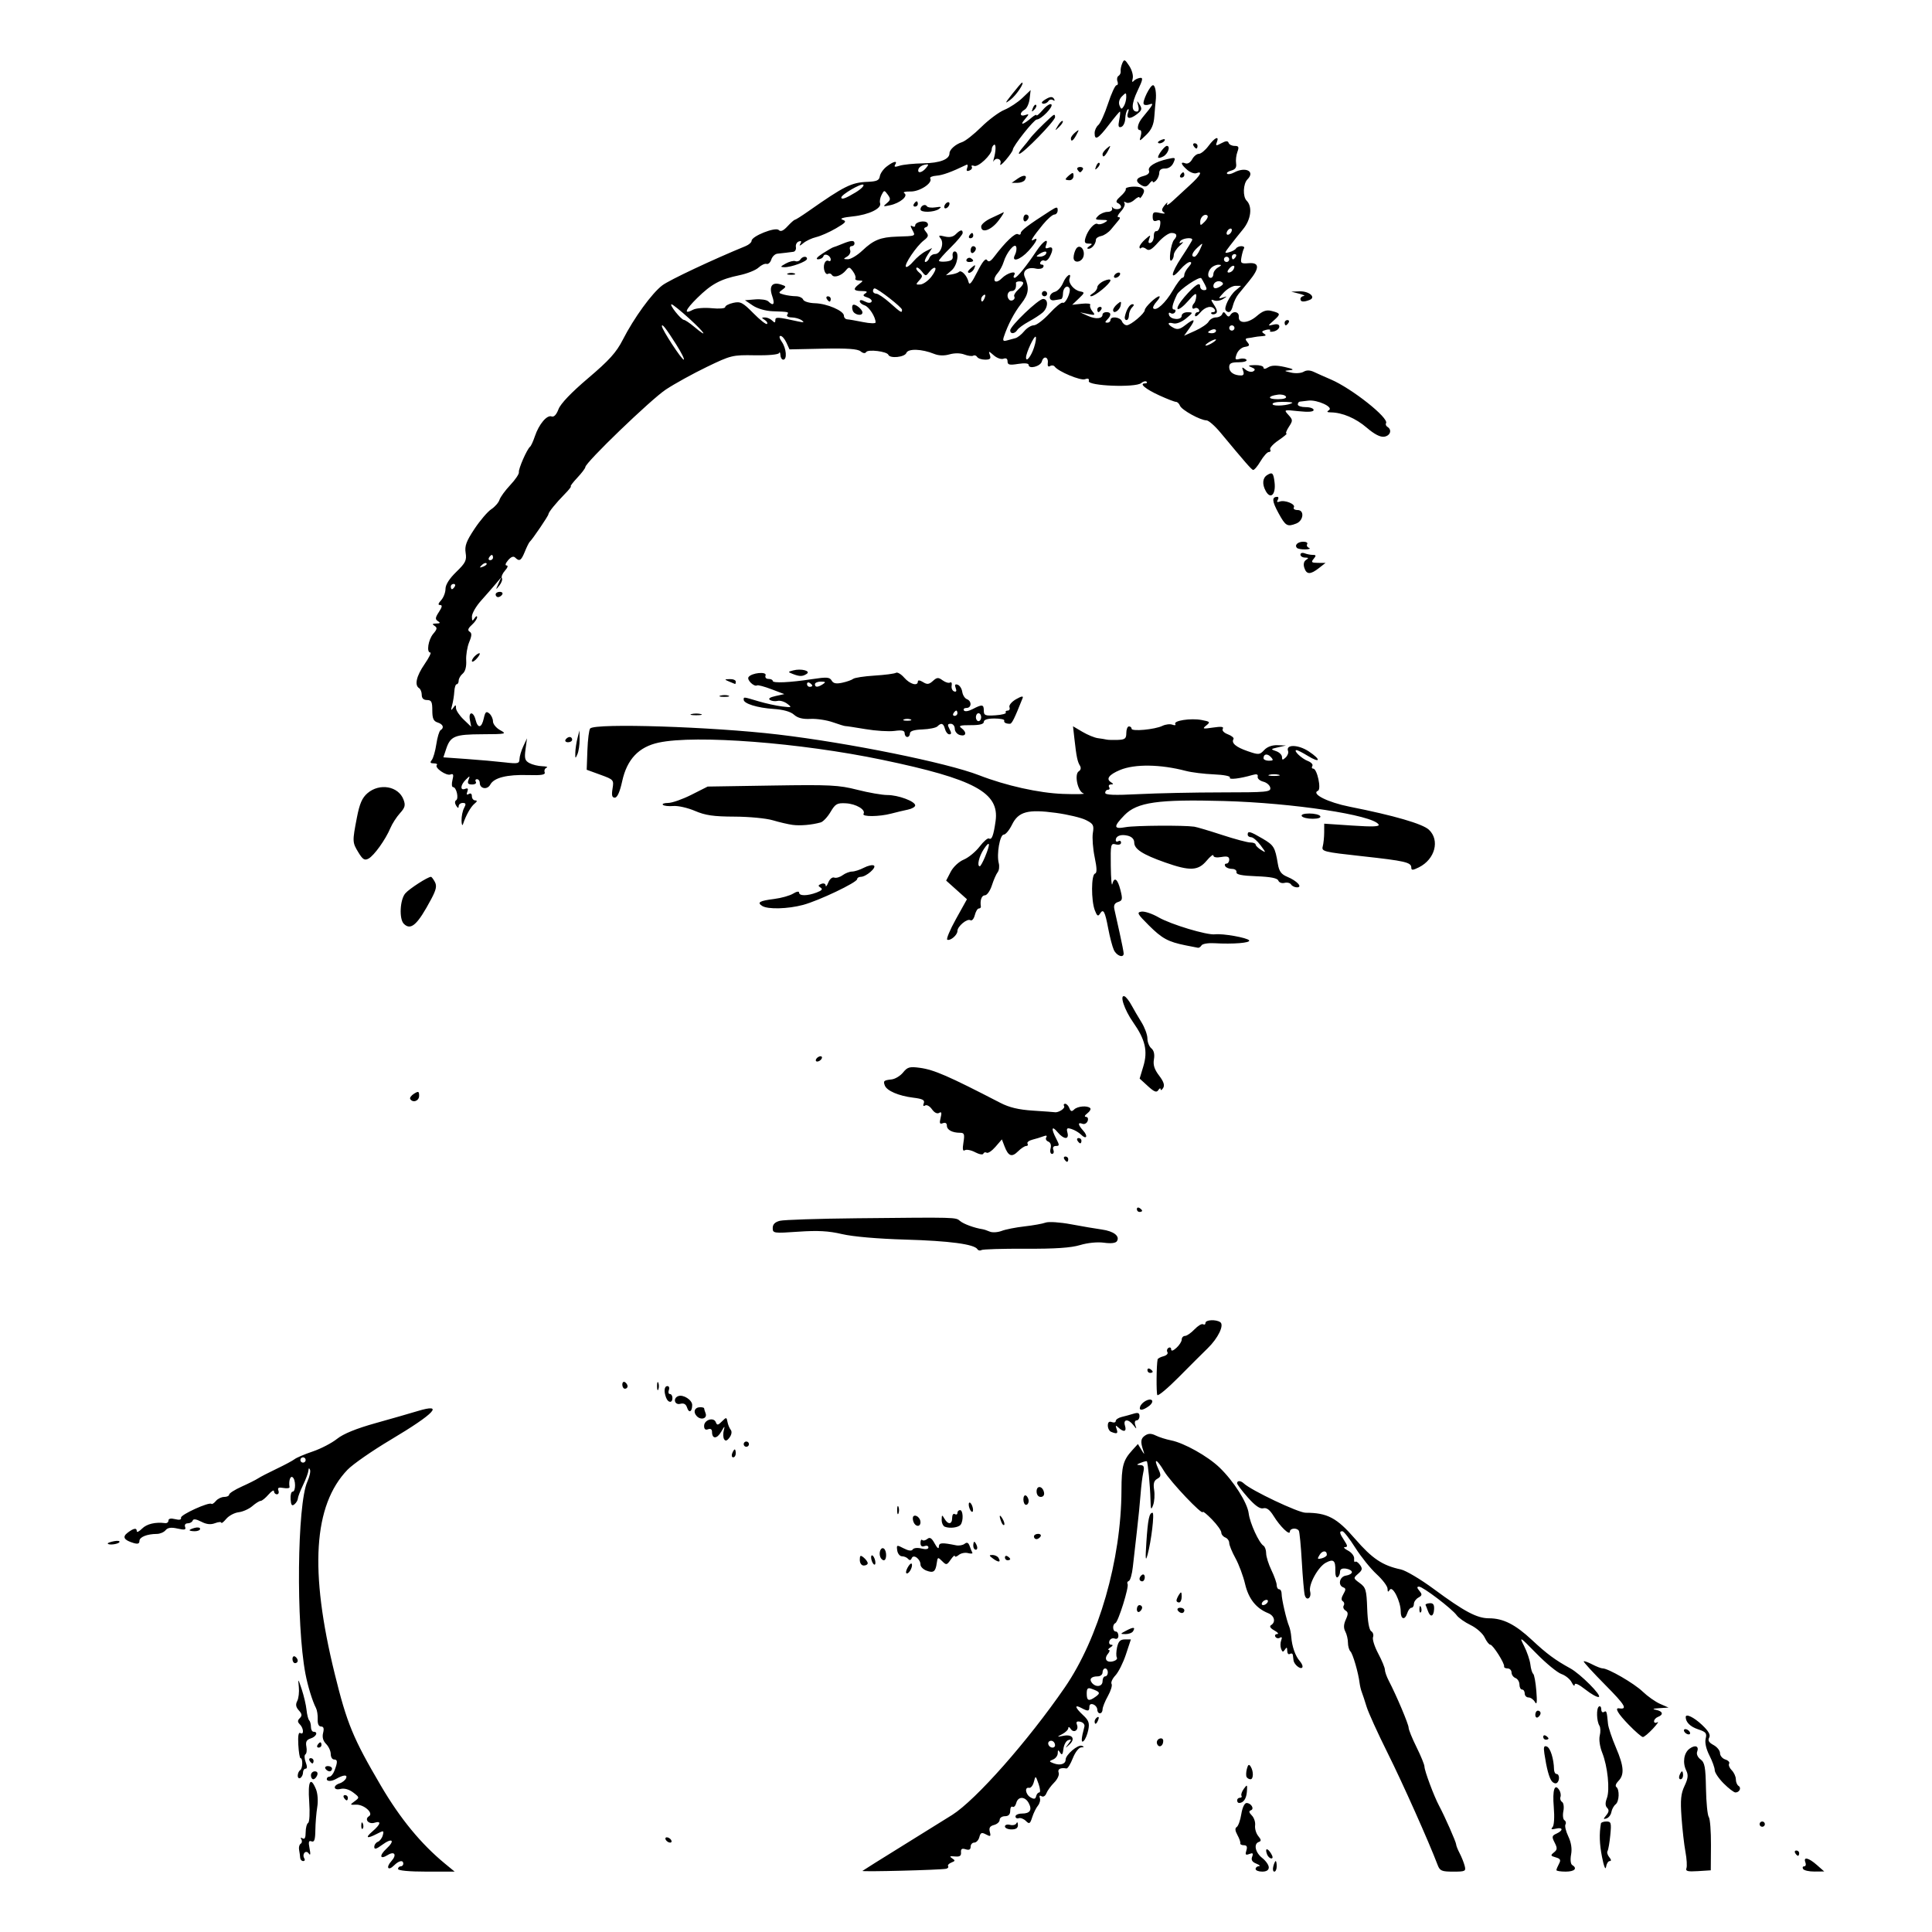 <?xml version="1.0" encoding="UTF-8" standalone="no"?>
<!-- Created with Inkscape (http://www.inkscape.org/) -->

<svg
   width="512"
   height="512"
   viewBox="0 0 512 512"
   version="1.1"
   id="svg5"
   inkscape:export-filename="/home/taklert/Dokumentumok/OWT/HTML-CSS/public-HTML-CSS/HTML-4/bemutatkozas/img/meh_grey.png"
   inkscape:export-xdpi="96"
   inkscape:export-ydpi="96"
   inkscape:version="1.1.1 (3bf5ae0d25, 2021-09-20)"
   sodipodi:docname="meh_transparent.svg"
   xmlns:inkscape="http://www.inkscape.org/namespaces/inkscape"
   xmlns:sodipodi="http://sodipodi.sourceforge.net/DTD/sodipodi-0.dtd"
   xmlns="http://www.w3.org/2000/svg"
   xmlns:svg="http://www.w3.org/2000/svg">
  <sodipodi:namedview
     id="namedview7"
     pagecolor="#505050"
     bordercolor="#ffffff"
     borderopacity="1"
     inkscape:pageshadow="0"
     inkscape:pageopacity="0"
     inkscape:pagecheckerboard="1"
     inkscape:document-units="px"
     showgrid="false"
     inkscape:zoom="1.5683594"
     inkscape:cx="250.26152"
     inkscape:cy="256"
     inkscape:window-width="1920"
     inkscape:window-height="1017"
     inkscape:window-x="0"
     inkscape:window-y="0"
     inkscape:window-maximized="1"
     inkscape:current-layer="layer1" />
  <defs
     id="defs2" />
  <g
     inkscape:label="Réteg 1"
     inkscape:groupmode="layer"
     id="layer1">
    <path
       style="fill:#000000;stroke-width:0.699"
       d="m 105.479,495.301 c 0,-0.385 0.315,-0.699 0.699,-0.699 0.385,0 0.699,-0.315 0.699,-0.699 0,-1.049 -1.155,-0.843 -2.431,0.433 -1.603,1.603 -2.256,0.57 -0.716,-1.132 1.511,-1.669 0.835,-2.737 -1.005,-1.588 -2.075,1.296 -2.283,0.131 -0.304,-1.703 2.393,-2.217 1.523,-2.983 -1.147,-1.009 -1.549,1.145 -2.089,1.288 -2.089,0.55 0,-0.547 0.428,-1.159 0.952,-1.36 0.524,-0.201 1.113,-0.982 1.31,-1.736 0.332,-1.271 0.226,-1.301 -1.476,-0.413 -2.766,1.443 -3.327,1.16 -1.244,-0.63 2.18,-1.873 2.407,-2.869 0.517,-2.269 -1.553,0.493 -2.758,-0.926 -1.464,-1.725 1.312,-0.811 -1.34,-3.171 -3.444,-3.066 -1.638,0.082 -1.651,0.047 -0.35,-0.909 1.32,-0.97 1.31,-1.028 -0.395,-2.324 -1.08,-0.821 -2.35,-1.18 -3.322,-0.938 -1.909,0.475 -2.129,-0.889 -0.239,-1.488 0.734,-0.233 1.504,-0.867 1.713,-1.41 0.364,-0.95 -0.764,-0.843 -2.697,0.254 -1.196,0.679 -2.448,0.692 -2.448,0.025 0,-0.351 0.322,-0.637 0.717,-0.637 0.394,0 0.986,-0.708 1.315,-1.573 0.886,-2.33 0.863,-2.972 -0.108,-2.975 -0.481,-0.002 -0.874,-0.652 -0.874,-1.444 0,-0.792 -0.551,-1.994 -1.224,-2.67 -0.815,-0.818 -1.082,-1.796 -0.798,-2.926 0.298,-1.188 0.134,-1.698 -0.547,-1.698 -0.617,0 -0.941,-0.704 -0.884,-1.923 0.049,-1.058 -0.156,-2.395 -0.456,-2.972 -0.945,-1.819 -2.179,-5.829 -2.798,-9.091 -2.51,-13.218 -2.19,-44.95 0.513,-50.905 0.575,-1.267 0.892,-2.683 0.704,-3.147 -0.221,-0.544 -0.37,-0.471 -0.421,0.206 -0.043,0.577 -0.687,2.308 -1.43,3.846 -0.743,1.538 -1.362,3.152 -1.375,3.586 -0.013,0.434 -0.417,1.114 -0.898,1.512 -0.661,0.548 -0.91,0.228 -1.021,-1.313 -0.081,-1.12 0.155,-2.037 0.524,-2.037 0.89,0 0.866,-3.293 -0.028,-3.846 -0.612,-0.378 -1.034,1.056 -0.777,2.637 0.048,0.296 -0.682,0.399 -1.623,0.229 -1.267,-0.23 -1.611,-0.052 -1.329,0.685 0.21,0.547 0.033,0.995 -0.392,0.995 -0.426,0 -0.774,-0.363 -0.774,-0.806 0,-0.443 -0.656,-0.05 -1.457,0.874 -0.802,0.924 -1.735,1.68 -2.075,1.68 -0.34,0 -1.336,0.622 -2.214,1.383 -0.878,0.761 -2.508,1.492 -3.623,1.624 -1.115,0.133 -2.599,0.926 -3.298,1.764 -0.699,0.837 -1.282,1.294 -1.295,1.016 -0.013,-0.279 -0.768,-0.224 -1.679,0.122 -1.154,0.439 -2.262,0.315 -3.657,-0.409 -1.304,-0.676 -2.088,-0.78 -2.249,-0.297 -0.136,0.408 -0.727,0.741 -1.313,0.741 -0.617,0 -0.91,0.405 -0.696,0.963 0.292,0.761 -0.128,0.851 -2.002,0.428 -1.701,-0.384 -2.6,-0.26 -3.177,0.436 -0.443,0.534 -1.475,0.975 -2.293,0.98 -2.629,0.018 -4.635,0.825 -4.635,1.867 0,0.727 -0.446,0.88 -1.573,0.539 -2.555,-0.772 -3.027,-1.613 -1.536,-2.741 1.607,-1.215 2.41,-1.34 2.41,-0.374 0,0.385 0.629,0.07 1.399,-0.699 1.244,-1.244 3.533,-1.786 6.119,-1.451 0.481,0.062 0.874,-0.249 0.874,-0.692 0,-0.511 0.642,-0.645 1.753,-0.366 1.158,0.291 1.692,0.163 1.573,-0.375 -0.173,-0.786 7.475,-4.263 8.07,-3.668 0.161,0.161 0.69,-0.187 1.177,-0.774 0.487,-0.586 1.475,-1.066 2.197,-1.066 0.722,0 1.313,-0.28 1.313,-0.622 0,-0.342 1.495,-1.294 3.322,-2.115 1.827,-0.821 3.794,-1.808 4.371,-2.193 0.577,-0.385 2.78,-1.524 4.895,-2.531 2.115,-1.007 4.26,-2.157 4.767,-2.554 0.506,-0.397 2.67,-1.313 4.809,-2.035 2.139,-0.722 5.028,-2.223 6.422,-3.335 1.696,-1.354 5.077,-2.733 10.226,-4.172 4.231,-1.183 9.235,-2.619 11.121,-3.193 7.222,-2.196 4.559,0.64 -7.146,7.612 -4.882,2.908 -10.024,6.481 -11.425,7.94 -9.041,9.411 -10.125,26.69 -3.391,54.05 3.253,13.219 4.849,17.084 12.268,29.722 5.096,8.681 10.587,15.361 16.912,20.574 l 2.609,2.15 h -7.502 c -4.535,0 -7.502,-0.277 -7.502,-0.699 z M 81.004,386.911 c 0,-0.385 -0.315,-0.699 -0.699,-0.699 -0.385,0 -0.699,0.315 -0.699,0.699 0,0.385 0.315,0.699 0.699,0.699 0.385,0 0.699,-0.315 0.699,-0.699 z M 228.558,495.808 c 0.189,-0.164 5.065,-3.219 10.834,-6.789 5.769,-3.57 11.595,-7.191 12.947,-8.047 6.295,-3.987 20.067,-19.574 29.832,-33.764 9.006,-13.088 14.961,-33.792 15.028,-52.254 0.024,-6.487 0.424,-7.956 2.908,-10.683 l 1.451,-1.593 0.957,1.593 c 0.758,1.261 0.858,1.301 0.482,0.194 -0.818,-2.404 -0.708,-3.278 0.508,-4.067 0.857,-0.555 1.62,-0.545 2.797,0.037 0.89,0.441 2.708,1.016 4.038,1.279 3.448,0.681 9.715,4.19 12.833,7.184 3.764,3.615 7.389,9.311 7.743,12.168 0.319,2.57 2.724,7.828 3.918,8.567 0.39,0.241 0.709,1.147 0.709,2.014 0,0.867 0.629,2.878 1.399,4.47 0.769,1.592 1.399,3.382 1.399,3.977 0,0.595 0.295,1.083 0.656,1.083 0.361,0 0.652,0.551 0.647,1.224 -0.009,1.345 1.273,6.906 1.975,8.566 0.244,0.577 0.503,1.836 0.576,2.797 0.197,2.609 1.074,5.094 2.285,6.473 0.593,0.675 0.865,1.441 0.605,1.702 -0.517,0.517 -2.145,-0.848 -2.286,-1.916 -0.048,-0.365 -0.127,-0.998 -0.175,-1.405 -0.048,-0.407 -0.402,-0.546 -0.787,-0.308 -0.385,0.238 -0.704,-0.137 -0.71,-0.833 -0.009,-0.96 -0.153,-1.04 -0.602,-0.332 -0.476,0.751 -0.674,0.717 -1.016,-0.175 -0.234,-0.609 -0.224,-1.631 0.022,-2.271 0.287,-0.749 0.172,-0.994 -0.323,-0.688 -0.423,0.262 -0.967,0.156 -1.209,-0.235 -0.242,-0.391 -0.027,-0.722 0.476,-0.735 0.503,-0.013 0.165,-0.441 -0.752,-0.949 -1.077,-0.597 -1.387,-1.098 -0.874,-1.415 1.312,-0.811 0.897,-2.499 -0.78,-3.173 -3.191,-1.283 -5.191,-3.812 -6.108,-7.724 -0.496,-2.115 -1.645,-5.195 -2.554,-6.843 -0.909,-1.648 -1.653,-3.468 -1.653,-4.043 0,-0.575 -0.472,-1.227 -1.049,-1.449 -0.577,-0.221 -1.049,-0.814 -1.049,-1.317 0,-0.503 -1.101,-2.048 -2.447,-3.434 -1.346,-1.386 -2.447,-2.288 -2.447,-2.005 0,1.075 -8.577,-7.968 -10.277,-10.836 -1.933,-3.26 -2.896,-3.593 -1.494,-0.516 0.745,1.636 0.701,1.999 -0.315,2.568 -0.873,0.489 -1.088,1.263 -0.819,2.955 0.2,1.261 0.081,3.057 -0.265,3.991 -0.539,1.455 -0.64,1.247 -0.704,-1.449 -0.085,-3.571 -0.694,-9.92 -0.975,-10.157 -0.102,-0.086 -0.816,0.096 -1.585,0.405 -1.206,0.485 -1.228,0.569 -0.161,0.612 0.982,0.039 1.149,0.446 0.807,1.972 -0.237,1.058 -0.556,3.654 -0.711,5.769 -0.155,2.115 -0.594,6.521 -0.977,9.79 -0.383,3.269 -0.866,7.517 -1.072,9.44 -0.207,1.923 -0.683,3.602 -1.058,3.731 -0.375,0.129 -0.528,0.485 -0.339,0.79 0.449,0.726 -2.471,10.094 -3.24,10.397 -0.832,0.328 -0.74,2.214 0.108,2.214 0.385,0 0.699,0.506 0.699,1.124 0,0.682 -0.389,0.974 -0.991,0.743 -0.545,-0.209 -1.165,0.072 -1.377,0.624 -0.212,0.553 -0.002,1.01 0.467,1.016 0.539,0.007 0.467,0.26 -0.197,0.689 -0.577,0.373 -0.774,0.683 -0.439,0.689 0.336,0.007 0.23,0.469 -0.235,1.029 -1.12,1.35 -0.371,2.438 1.366,1.983 0.765,-0.2 1.213,-0.65 0.996,-1 -0.217,-0.35 -0.188,-1.573 0.063,-2.718 0.344,-1.568 0.851,-2.081 2.056,-2.081 h 1.599 l -1.315,3.987 c -0.723,2.193 -1.973,4.687 -2.776,5.543 -0.804,0.855 -1.265,1.873 -1.025,2.261 0.24,0.388 -0.199,1.837 -0.976,3.22 -0.777,1.383 -1.412,2.976 -1.412,3.542 0,0.565 -0.315,1.028 -0.699,1.028 -0.385,0 -0.699,-0.438 -0.699,-0.974 0,-0.536 -0.472,-1.155 -1.049,-1.377 -0.639,-0.245 -1.049,-9.3e-4 -1.049,0.624 0,1.218 -0.343,1.267 -2.144,0.303 -1.911,-1.023 -1.678,-0.088 0.475,1.908 1.496,1.386 1.747,2.095 1.385,3.904 -0.243,1.216 -0.79,2.535 -1.216,2.932 -0.739,0.689 -0.679,-0.583 0.18,-3.783 0.151,-0.562 -0.315,-1.134 -1.055,-1.295 -0.973,-0.211 -1.214,0.005 -0.905,0.81 0.545,1.421 -0.884,2.319 -1.683,1.057 -0.336,-0.53 -0.615,-0.618 -0.621,-0.196 -0.007,0.422 -0.719,1.137 -1.584,1.588 -1.52,0.793 -1.51,0.808 0.307,0.454 2.372,-0.463 3.227,0.81 1.562,2.328 -1.199,1.094 -1.213,1.084 -0.258,-0.181 0.887,-1.174 0.882,-1.296 -0.038,-0.995 -0.577,0.188 -1.154,1.238 -1.282,2.333 -0.175,1.495 -0.39,1.743 -0.863,0.995 -0.523,-0.826 -0.632,-0.8 -0.641,0.153 -0.007,0.632 -0.561,1.374 -1.234,1.648 -1.122,0.458 -1.107,0.544 0.175,1.027 1.689,0.637 3.147,0.183 3.147,-0.98 0,-1.305 3.277,-4.091 4.321,-3.674 0.658,0.263 0.602,0.385 -0.194,0.425 -0.63,0.031 -1.6,1.283 -2.223,2.869 -0.608,1.548 -1.364,2.769 -1.679,2.714 -1.605,-0.278 -2.434,0.165 -2.072,1.108 0.222,0.579 -0.304,1.745 -1.183,2.624 -0.87,0.87 -1.801,2.152 -2.068,2.849 -0.274,0.714 -0.833,1.052 -1.281,0.775 -0.489,-0.302 -0.66,-0.117 -0.446,0.48 0.192,0.534 -0.041,1.443 -0.517,2.02 -0.477,0.577 -1.158,1.956 -1.513,3.066 -0.568,1.771 -0.772,1.892 -1.671,0.993 -0.563,-0.563 -1.414,-0.894 -1.892,-0.735 -0.477,0.159 -0.868,-0.052 -0.868,-0.468 0,-0.417 0.768,-0.758 1.707,-0.758 2.147,0 2.77,-0.965 1.797,-2.783 -0.968,-1.81 -2.829,-1.822 -3.299,-0.022 -0.2,0.765 -0.643,1.218 -0.983,1.008 -0.341,-0.211 -0.62,0.265 -0.62,1.057 0,0.974 -0.453,1.44 -1.399,1.44 -0.769,0 -1.399,0.435 -1.399,0.967 0,0.532 -0.671,1.143 -1.491,1.357 -1.091,0.285 -1.391,0.773 -1.118,1.818 0.324,1.238 0.19,1.33 -1.008,0.688 -1.145,-0.613 -1.447,-0.491 -1.761,0.711 -0.209,0.798 -0.815,1.451 -1.347,1.451 -0.532,0 -0.967,0.493 -0.967,1.096 0,0.757 -0.409,0.966 -1.325,0.676 -0.98,-0.311 -1.299,-0.096 -1.224,0.827 0.076,0.933 -0.34,1.203 -1.647,1.071 -1.326,-0.134 -1.5,-0.018 -0.719,0.487 0.883,0.57 0.859,0.729 -0.171,1.124 -0.66,0.253 -1.058,0.69 -0.885,0.97 0.173,0.28 -0.065,0.589 -0.528,0.685 -1.584,0.33 -22.512,0.863 -22.166,0.564 z m 46.862,-20.787 c 0.336,0 0.252,-1.023 -0.188,-2.273 -0.793,-2.254 -0.803,-2.258 -1.249,-0.524 -0.247,0.962 -0.815,1.67 -1.262,1.573 -1.279,-0.275 -0.947,1.777 0.412,2.546 0.907,0.513 1.282,0.432 1.45,-0.315 0.124,-0.554 0.501,-1.008 0.838,-1.008 z m 4.181,-12.471 c 0,-0.911 -0.831,-1.516 -1.508,-1.098 -0.723,0.447 -0.1,1.681 0.849,1.681 0.362,0 0.658,-0.262 0.658,-0.583 z m 10.811,-12.947 c 1.287,-0.941 1.106,-1.255 -1.196,-2.075 -0.953,-0.339 -1.224,-0.053 -1.224,1.291 0,1.956 0.566,2.14 2.42,0.784 z m 1.776,-4.069 c 0,-0.705 0.315,-1.282 0.699,-1.282 0.385,0 0.699,-0.472 0.699,-1.049 0,-0.577 -0.315,-1.049 -0.699,-1.049 -0.385,0 -0.699,0.472 -0.699,1.049 0,0.577 -0.577,1.049 -1.282,1.049 -1.714,0 -2.356,0.735 -1.52,1.742 1.048,1.263 2.802,0.975 2.802,-0.46 z m 43.705,-20.862 c 0.238,-0.385 0.118,-0.699 -0.267,-0.699 -0.385,0 -0.894,0.315 -1.131,0.699 -0.238,0.385 -0.118,0.699 0.267,0.699 0.385,0 0.894,-0.315 1.131,-0.699 z m -3.147,70.628 c 0,-0.385 0.393,-0.719 0.874,-0.744 0.481,-0.025 0.171,-0.327 -0.688,-0.672 -1.095,-0.44 -1.424,-0.986 -1.102,-1.825 0.356,-0.928 0.186,-1.092 -0.757,-0.731 -0.974,0.374 -1.128,0.189 -0.774,-0.928 0.314,-0.988 0.123,-1.394 -0.654,-1.394 -0.603,0 -1.029,-0.236 -0.947,-0.524 0.082,-0.288 -0.265,-1.272 -0.771,-2.187 -0.628,-1.135 -0.686,-1.807 -0.181,-2.119 0.406,-0.251 0.951,-1.784 1.211,-3.407 0.277,-1.731 0.852,-2.951 1.39,-2.951 1.232,0 2.162,1.594 1.131,1.938 -0.566,0.189 -0.485,0.604 0.264,1.353 0.595,0.595 0.989,1.784 0.876,2.644 -0.113,0.859 0.263,2.13 0.836,2.822 0.794,0.962 0.834,1.329 0.166,1.554 -1.455,0.49 -0.983,2.788 0.874,4.248 0.962,0.756 1.748,1.881 1.748,2.498 0,0.732 -0.609,1.123 -1.748,1.123 -0.962,0 -1.748,-0.315 -1.748,-0.699 z m 4.692,-0.699 c 0.201,-0.769 0.486,-1.399 0.634,-1.399 0.148,0 0.268,0.629 0.268,1.399 0,0.769 -0.285,1.399 -0.634,1.399 -0.349,0 -0.469,-0.629 -0.268,-1.399 z m 43.553,-0.363 c -2.38,-6.259 -9.28,-21.706 -13.271,-29.706 -2.59,-5.192 -5.092,-10.699 -5.56,-12.238 -0.468,-1.538 -1.038,-3.269 -1.267,-3.846 -0.229,-0.577 -0.494,-1.678 -0.589,-2.448 -0.339,-2.748 -1.777,-7.704 -2.425,-8.356 -0.363,-0.365 -0.659,-1.409 -0.659,-2.319 0,-0.91 -0.316,-2.245 -0.703,-2.967 -0.487,-0.909 -0.445,-1.878 0.135,-3.151 0.669,-1.468 0.652,-1.953 -0.086,-2.409 -0.508,-0.314 -0.721,-0.899 -0.473,-1.3 0.248,-0.401 0.137,-0.923 -0.246,-1.16 -0.448,-0.277 -0.389,-0.951 0.163,-1.888 0.683,-1.157 0.68,-1.523 -0.015,-1.774 -1.524,-0.552 -1.003,-2.882 0.699,-3.123 0.865,-0.123 1.573,-0.538 1.573,-0.923 0,-0.385 -0.708,-0.8 -1.573,-0.923 -1.036,-0.147 -1.573,0.137 -1.573,0.833 0,0.581 -0.294,1.238 -0.653,1.46 -0.359,0.222 -0.626,-0.551 -0.593,-1.717 0.078,-2.753 -0.483,-3.234 -2.508,-2.15 -2.069,1.107 -4.645,5.815 -4.172,7.625 0.446,1.704 -0.938,2.683 -1.415,1.001 -0.193,-0.679 -0.546,-4.672 -0.785,-8.875 -0.239,-4.203 -0.595,-7.9 -0.791,-8.217 -0.537,-0.869 -2.371,-0.69 -2.371,0.232 0,1.147 -2.566,-1.317 -4.311,-4.141 -1.024,-1.657 -1.853,-2.276 -2.739,-2.044 -0.87,0.227 -2.164,-0.679 -4.103,-2.873 -1.558,-1.763 -2.833,-3.46 -2.833,-3.771 0,-0.752 0.956,-0.72 1.783,0.061 1.959,1.848 14.428,7.764 16.365,7.764 5.74,0 8.276,1.337 13.102,6.909 4.565,5.27 7.275,7.081 12.149,8.119 1.322,0.282 5.236,2.606 8.697,5.165 8.088,5.979 11.472,7.779 14.628,7.779 3.789,0 6.989,1.616 11.446,5.782 3.883,3.629 6.125,5.286 10.131,7.487 2.685,1.476 8.459,7.273 7.546,7.578 -0.41,0.137 -2.005,-0.748 -3.543,-1.966 -1.747,-1.383 -2.814,-1.865 -2.844,-1.282 -0.026,0.513 -0.381,0.241 -0.79,-0.604 -0.408,-0.845 -1.633,-1.847 -2.722,-2.226 -1.089,-0.379 -4.079,-2.835 -6.646,-5.456 -4.426,-4.521 -4.594,-4.622 -3.247,-1.964 0.781,1.541 1.529,3.744 1.664,4.895 0.135,1.151 0.47,2.261 0.746,2.468 0.276,0.206 0.651,2.252 0.835,4.545 0.237,2.967 0.134,3.817 -0.359,2.947 -0.381,-0.673 -1.148,-1.224 -1.706,-1.224 -0.558,0 -1.014,-0.472 -1.014,-1.049 0,-0.577 -0.315,-1.049 -0.699,-1.049 -0.385,0 -0.699,-0.596 -0.699,-1.324 0,-0.728 -0.472,-1.505 -1.049,-1.726 -0.577,-0.221 -1.049,-0.884 -1.049,-1.473 0,-0.589 -0.472,-1.071 -1.049,-1.071 -0.577,0 -0.99,-0.236 -0.917,-0.524 0.195,-0.777 -2.971,-5.769 -3.659,-5.769 -0.326,0 -1.003,-0.865 -1.504,-1.923 -0.502,-1.058 -2.171,-2.531 -3.709,-3.274 -1.538,-0.743 -3.201,-1.913 -3.695,-2.6 -1.241,-1.725 -8.947,-7.587 -9.973,-7.587 -0.614,0 -0.59,0.298 0.089,1.117 0.781,0.942 0.74,1.221 -0.264,1.783 -0.655,0.366 -1.191,1.123 -1.191,1.681 0,0.558 -0.293,1.014 -0.652,1.014 -0.359,0 -0.852,0.629 -1.096,1.399 -0.634,1.996 -1.748,1.729 -1.748,-0.419 0,-2.652 -2.146,-6.922 -2.89,-5.749 -0.447,0.705 -0.588,0.64 -0.596,-0.272 -0.007,-0.658 -1.309,-2.388 -2.895,-3.846 -1.586,-1.458 -4.132,-4.617 -5.657,-7.021 -1.525,-2.404 -3.059,-4.371 -3.409,-4.371 -0.899,0 -0.799,0.501 0.493,2.472 0.899,1.372 0.935,1.726 0.175,1.734 -0.525,0.007 -0.168,0.417 0.794,0.915 0.962,0.498 1.701,1.458 1.643,2.134 -0.058,0.676 0.069,1.056 0.281,0.844 0.212,-0.212 0.778,0.151 1.257,0.807 0.724,0.99 0.642,1.392 -0.477,2.363 -1.323,1.147 -1.315,1.195 0.43,2.468 1.607,1.173 1.797,1.824 1.968,6.757 0.119,3.432 0.514,5.66 1.064,6 0.481,0.297 0.698,1.002 0.481,1.566 -0.217,0.564 0.402,2.522 1.375,4.352 0.973,1.829 1.768,3.756 1.768,4.281 0,0.525 0.465,1.846 1.033,2.935 2.027,3.883 5.26,11.533 5.26,12.446 0,0.511 0.944,2.831 2.098,5.157 1.154,2.326 2.098,4.639 2.098,5.142 4.3e-4,1.087 2.532,7.875 3.862,10.353 1.512,2.818 4.529,9.654 4.534,10.272 0.002,0.312 0.419,1.363 0.927,2.335 0.507,0.972 1.105,2.467 1.329,3.322 0.38,1.451 0.177,1.554 -3.042,1.554 -3.042,0 -3.527,-0.208 -4.118,-1.762 z m -29.365,-82.193 c 0,-1.216 -1.154,-1.211 -1.916,0.009 -0.683,1.094 -0.603,1.226 0.559,0.922 0.746,-0.195 1.357,-0.614 1.357,-0.931 z m 60.838,83.559 c 0,-0.218 0.307,-0.97 0.683,-1.671 0.55,-1.027 0.379,-1.361 -0.874,-1.714 -1.368,-0.385 -1.425,-0.543 -0.472,-1.301 0.915,-0.728 0.944,-1.136 0.191,-2.611 -0.79,-1.546 -0.734,-1.821 0.489,-2.38 1.884,-0.861 1.75,-1.774 -0.191,-1.306 -1.13,0.272 -1.371,0.16 -0.857,-0.397 0.426,-0.462 0.559,-2.65 0.329,-5.394 -0.378,-4.506 0.239,-6.36 1.472,-4.424 0.338,0.53 0.473,1.347 0.302,1.815 -0.172,0.468 0.022,1.057 0.427,1.309 0.407,0.251 0.56,1.351 0.342,2.443 -0.219,1.092 -0.088,2.177 0.291,2.411 0.378,0.234 0.497,0.734 0.264,1.111 -0.233,0.377 0.106,1.802 0.753,3.166 0.772,1.628 1.027,3.28 0.741,4.805 -0.249,1.329 -0.128,2.516 0.285,2.77 1.476,0.912 0.644,1.761 -1.727,1.761 -1.346,0 -2.447,-0.178 -2.447,-0.396 z m 12.094,-3.45 c -0.692,-3.542 -0.777,-6.117 -0.296,-8.916 0.05,-0.288 0.708,-0.524 1.463,-0.524 1.232,0 1.336,0.369 1.019,3.612 -0.195,1.987 -0.525,3.889 -0.733,4.226 -0.209,0.338 7e-4,1.072 0.466,1.632 0.535,0.644 0.575,1.018 0.109,1.018 -0.405,0 -0.842,0.708 -0.972,1.573 -0.137,0.913 -0.579,-0.187 -1.055,-2.622 z m 22.362,2.959 c 0.205,-0.534 0.088,-2.497 -0.261,-4.362 -0.348,-1.865 -0.817,-5.984 -1.041,-9.153 -0.327,-4.622 -0.169,-6.266 0.799,-8.306 0.93,-1.96 1.035,-2.895 0.457,-4.078 -1.033,-2.116 -0.641,-4.688 0.884,-5.803 1.511,-1.105 2.572,-0.665 1.999,0.827 -0.231,0.602 0.16,1.475 0.905,2.019 1.108,0.81 1.331,2.004 1.436,7.702 0.069,3.709 0.405,7.117 0.748,7.574 0.343,0.457 0.601,3.821 0.574,7.474 l -0.049,6.643 -3.413,0.217 c -2.683,0.17 -3.333,0.009 -3.04,-0.754 z m 30.927,0.188 c -0.238,-0.385 -0.109,-0.699 0.286,-0.699 0.395,0 0.537,-0.472 0.316,-1.049 -0.607,-1.582 0.826,-1.261 3.03,0.677 l 1.962,1.726 -2.581,0.022 c -1.42,0.013 -2.776,-0.293 -3.013,-0.677 z M 79.551,492.329 c -0.03,-0.481 -0.159,-1.424 -0.287,-2.095 -0.129,-0.672 0.058,-1.401 0.415,-1.622 0.357,-0.22 0.437,-0.742 0.179,-1.16 -0.28,-0.453 -0.144,-0.558 0.338,-0.26 0.542,0.335 0.807,-0.191 0.807,-1.599 0,-1.154 0.295,-2.28 0.655,-2.502 0.368,-0.227 0.491,-2.698 0.282,-5.636 -0.389,-5.463 0.34,-6.804 1.793,-3.298 0.461,1.113 0.607,3.115 0.343,4.72 -0.252,1.533 -0.478,4.292 -0.503,6.131 -0.034,2.549 -0.275,3.256 -1.013,2.973 -0.753,-0.289 -0.869,0.132 -0.521,1.9 0.296,1.503 0.226,1.951 -0.207,1.323 -0.762,-1.105 -1.893,0.142 -1.179,1.298 0.238,0.385 0.099,0.699 -0.308,0.699 -0.407,0 -0.765,-0.393 -0.794,-0.874 z m 256.234,-0.904 c -0.629,-1.64 0.05,-1.833 1.015,-0.288 0.54,0.865 0.587,1.367 0.126,1.367 -0.4,0 -0.914,-0.486 -1.141,-1.079 z m 139.966,-0.319 c -0.238,-0.385 -0.099,-0.699 0.308,-0.699 0.407,0 0.741,0.315 0.741,0.699 0,0.385 -0.139,0.699 -0.308,0.699 -0.17,0 -0.503,-0.315 -0.741,-0.699 z m -299.295,-3.497 c -0.238,-0.385 -0.118,-0.699 0.267,-0.699 0.385,0 0.894,0.315 1.131,0.699 0.238,0.385 0.118,0.699 -0.267,0.699 -0.385,0 -0.894,-0.315 -1.131,-0.699 z m -80.712,-3.904 c 0.034,-0.815 0.199,-0.98 0.422,-0.422 0.202,0.505 0.177,1.108 -0.055,1.34 -0.232,0.232 -0.398,-0.181 -0.367,-0.918 z m 170.571,0.326 c 0,-0.43 0.613,-0.621 1.365,-0.424 0.751,0.196 1.513,-0.002 1.693,-0.443 0.18,-0.44 0.353,-0.249 0.383,0.424 0.038,0.854 -0.473,1.224 -1.693,1.224 -0.962,0 -1.748,-0.351 -1.748,-0.781 z m 199.996,-0.618 c 0,-0.385 0.315,-0.699 0.699,-0.699 0.385,0 0.699,0.315 0.699,0.699 0,0.385 -0.315,0.699 -0.699,0.699 -0.385,0 -0.699,-0.315 -0.699,-0.699 z m -40.623,-2.363 c 0.707,-0.857 0.771,-1.406 0.226,-1.951 -0.515,-0.515 -0.54,-1.332 -0.08,-2.542 0.849,-2.232 0.212,-8.468 -1.234,-12.082 -0.63,-1.574 -0.906,-3.497 -0.649,-4.52 0.246,-0.979 0.207,-2.159 -0.086,-2.623 -0.768,-1.214 -0.854,-4.639 -0.128,-5.088 0.34,-0.21 0.618,0.127 0.618,0.75 0,0.622 0.315,0.937 0.699,0.699 0.694,-0.429 0.765,-0.223 1.083,3.147 0.091,0.962 1.04,3.794 2.108,6.294 2.134,4.992 2.286,7.21 0.607,8.889 -0.608,0.608 -0.845,1.295 -0.529,1.527 0.921,0.676 0.808,3.847 -0.165,4.615 -0.489,0.386 -0.994,1.306 -1.123,2.043 -0.129,0.737 -0.706,1.497 -1.283,1.687 -0.909,0.3 -0.918,0.187 -0.065,-0.846 z m -97.836,-3.93 c 0,-0.385 0.333,-0.699 0.741,-0.699 0.407,0 0.593,-0.239 0.412,-0.532 -0.181,-0.293 0.101,-1.121 0.627,-1.84 0.885,-1.211 0.946,-1.159 0.812,0.707 -0.136,1.907 -0.897,3.029 -2.067,3.053 -0.288,0.007 -0.524,-0.304 -0.524,-0.689 z M 91.143,476.42 c -0.238,-0.385 -0.099,-0.699 0.308,-0.699 0.407,0 0.741,0.315 0.741,0.699 0,0.385 -0.139,0.699 -0.308,0.699 -0.17,0 -0.503,-0.315 -0.741,-0.699 z m 365.657,-3.776 c -1.308,-1.308 -2.378,-2.894 -2.378,-3.524 0,-0.631 -0.635,-2.392 -1.412,-3.915 -0.87,-1.705 -1.251,-3.412 -0.992,-4.444 0.362,-1.441 0.078,-1.789 -2.022,-2.482 -2.051,-0.677 -3.266,-1.883 -3.266,-3.243 0,-0.991 2.167,0.048 4.304,2.063 1.766,1.665 2.328,2.659 1.918,3.391 -0.411,0.735 -0.079,1.303 1.145,1.958 0.948,0.507 1.724,1.478 1.724,2.156 0,0.678 0.634,1.434 1.409,1.68 0.775,0.246 1.227,0.742 1.004,1.101 -0.222,0.36 0.088,1.146 0.689,1.748 0.601,0.601 1.094,1.682 1.094,2.401 0,0.719 0.32,1.505 0.711,1.747 0.826,0.511 0.245,1.741 -0.822,1.741 -0.4,0 -1.798,-1.07 -3.106,-2.378 z m -45.56,-0.602 c -0.706,-0.894 -1.376,-3.39 -1.963,-7.319 -0.261,-1.746 -0.113,-2.17 0.654,-1.876 0.929,0.357 1.849,3.288 1.9,6.055 0.013,0.673 0.318,1.224 0.678,1.224 0.833,0 0.861,1.889 0.036,2.399 -0.341,0.211 -0.928,-0.007 -1.305,-0.483 z M 78.906,470.558 c 0,-0.577 0.295,-1.231 0.655,-1.454 0.676,-0.418 0.738,-3.172 0.071,-3.177 -0.207,-9.3e-4 -0.466,-1.601 -0.576,-3.554 -0.131,-2.319 0.051,-3.395 0.524,-3.103 1.007,0.622 0.913,-1.264 -0.114,-2.292 -0.647,-0.647 -0.649,-1.029 -0.008,-1.669 0.64,-0.64 0.579,-1.106 -0.266,-2.04 -0.788,-0.871 -0.907,-1.569 -0.424,-2.492 0.369,-0.705 0.559,-2.383 0.421,-3.729 -0.237,-2.321 -0.197,-2.288 0.777,0.657 0.565,1.708 1.134,4.145 1.264,5.418 0.13,1.272 0.448,2.524 0.705,2.781 0.257,0.257 0.468,1.045 0.468,1.75 0,0.705 0.315,1.282 0.699,1.282 1.283,0 0.72,1.298 -0.768,1.77 -1.1,0.349 -1.386,0.89 -1.143,2.162 0.178,0.933 0.064,1.857 -0.255,2.054 -0.318,0.197 -0.284,1.133 0.076,2.081 0.419,1.102 0.409,1.723 -0.027,1.723 -0.375,0 -0.682,0.453 -0.682,1.008 0,0.554 -0.315,1.202 -0.699,1.44 -0.385,0.238 -0.699,-0.04 -0.699,-0.617 z m 3.496,-0.083 c 0,-0.577 0.462,-1.049 1.027,-1.049 0.626,0 0.87,0.41 0.624,1.049 -0.221,0.577 -0.684,1.049 -1.027,1.049 -0.343,0 -0.624,-0.472 -0.624,-1.049 z m 247.972,0.471 c -0.196,-0.318 -0.171,-1.288 0.056,-2.157 0.31,-1.185 0.561,-1.346 1.004,-0.646 0.798,1.259 0.77,3.381 -0.045,3.381 -0.362,0 -0.819,-0.26 -1.015,-0.578 z m 114.705,-0.471 c 0.221,-0.577 0.526,-1.049 0.677,-1.049 0.151,0 0.275,0.472 0.275,1.049 0,0.577 -0.305,1.049 -0.677,1.049 -0.373,0 -0.496,-0.472 -0.275,-1.049 z m -358.831,-1.748 c -0.238,-0.385 0.058,-0.699 0.658,-0.699 0.6,0 1.09,0.315 1.09,0.699 0,0.385 -0.296,0.699 -0.658,0.699 -0.362,0 -0.852,-0.315 -1.09,-0.699 z m -4.196,-2.098 c -0.238,-0.385 -0.099,-0.699 0.308,-0.699 0.407,0 0.741,0.315 0.741,0.699 0,0.385 -0.139,0.699 -0.308,0.699 -0.17,0 -0.503,-0.315 -0.741,-0.699 z m 2.098,-4.196 c 0.238,-0.385 0.571,-0.699 0.741,-0.699 0.17,0 0.308,0.315 0.308,0.699 0,0.385 -0.333,0.699 -0.741,0.699 -0.407,0 -0.546,-0.315 -0.308,-0.699 z m 222.491,-0.296 c -0.208,-0.543 0.073,-1.161 0.626,-1.373 0.581,-0.223 1.005,0.03 1.005,0.6 0,1.396 -1.178,1.953 -1.631,0.772 z m 102.328,-1.843 c 0,-0.407 0.315,-0.546 0.699,-0.308 0.385,0.238 0.699,0.571 0.699,0.741 0,0.17 -0.315,0.308 -0.699,0.308 -0.385,0 -0.699,-0.333 -0.699,-0.741 z m 22.701,-3.17 c -2.9,-2.984 -3.852,-4.597 -2.596,-4.398 2.346,0.37 1.617,-0.871 -3.608,-6.144 -3.304,-3.333 -5.896,-6.171 -5.761,-6.306 0.135,-0.135 1.157,0.23 2.272,0.812 1.115,0.581 2.342,1.054 2.726,1.05 1.474,-0.013 8.347,3.964 10.607,6.139 1.302,1.253 3.381,2.722 4.621,3.265 l 2.254,0.986 -2.448,0.152 c -1.718,0.107 -1.978,0.243 -0.874,0.455 1.803,0.347 2.063,1.267 0.524,1.857 -0.577,0.221 -1.049,0.746 -1.049,1.165 0,0.419 0.393,0.538 0.874,0.263 0.481,-0.274 -0.05,0.494 -1.18,1.707 -1.13,1.213 -2.321,2.206 -2.648,2.206 -0.327,0 -1.999,-1.445 -3.715,-3.211 z m 14.711,1.812 c -0.238,-0.385 -0.118,-0.699 0.267,-0.699 0.385,0 0.894,0.315 1.131,0.699 0.238,0.385 0.118,0.699 -0.267,0.699 -0.385,0 -0.894,-0.315 -1.131,-0.699 z m -156.291,-2.756 c 0,-0.362 0.311,-0.85 0.691,-1.085 0.396,-0.245 0.514,0.036 0.275,0.658 -0.465,1.211 -0.966,1.433 -0.966,0.427 z m 116.781,-1.748 c 0,-0.6 0.315,-1.09 0.699,-1.09 0.385,0 0.699,0.296 0.699,0.658 0,0.362 -0.315,0.853 -0.699,1.09 -0.385,0.238 -0.699,-0.058 -0.699,-0.658 z M 77.507,439.666 c 0,-0.6 0.315,-0.896 0.699,-0.658 0.385,0.238 0.699,0.728 0.699,1.09 0,0.362 -0.315,0.658 -0.699,0.658 -0.385,0 -0.699,-0.491 -0.699,-1.09 z m 220.975,-7.544 c 1.919,-1.011 2.485,-0.949 1.777,0.196 -0.254,0.41 -1.15,0.741 -1.993,0.736 -1.469,-0.011 -1.461,-0.048 0.216,-0.932 z m 79.939,-5.177 c -0.24,-0.673 -0.523,-1.394 -0.629,-1.603 -0.106,-0.209 0.38,-0.422 1.08,-0.475 0.932,-0.07 1.247,0.36 1.175,1.603 -0.114,1.98 -0.999,2.239 -1.626,0.476 z m -77.141,-0.483 c 0,-0.6 0.315,-1.09 0.699,-1.09 0.385,0 0.699,0.296 0.699,0.658 0,0.362 -0.315,0.853 -0.699,1.09 -0.385,0.238 -0.699,-0.058 -0.699,-0.658 z m 10.839,0.308 c -0.238,-0.385 0.058,-0.699 0.658,-0.699 0.6,0 1.09,0.315 1.09,0.699 0,0.385 -0.296,0.699 -0.658,0.699 -0.362,0 -0.853,-0.315 -1.09,-0.699 z m 64.04,-0.408 c 0.034,-0.815 0.199,-0.98 0.422,-0.422 0.202,0.505 0.177,1.108 -0.055,1.34 -0.232,0.232 -0.398,-0.181 -0.367,-0.918 z m -64.379,-2.214 c 0.007,-0.288 0.316,-0.996 0.689,-1.573 0.548,-0.848 0.68,-0.748 0.689,0.524 0.007,0.865 -0.304,1.573 -0.689,1.573 -0.385,0 -0.694,-0.236 -0.689,-0.524 z m -9.801,-5.728 c 0,-0.362 0.315,-0.853 0.699,-1.09 0.385,-0.238 0.699,0.058 0.699,0.658 0,0.6 -0.315,1.09 -0.699,1.09 -0.385,0 -0.699,-0.296 -0.699,-0.658 z m -61.505,-2.898 c 0.429,-0.802 0.92,-1.319 1.09,-1.149 0.489,0.489 -0.503,2.607 -1.221,2.607 -0.357,0 -0.298,-0.656 0.132,-1.458 z m 5.038,0.709 c -0.865,-0.332 -1.573,-1.047 -1.573,-1.59 0,-1.485 -1.864,-2.856 -2.326,-1.711 -0.235,0.583 -0.569,0.655 -0.942,0.204 -0.318,-0.385 -1.05,-0.699 -1.627,-0.699 -0.577,0 -1.148,-0.7 -1.27,-1.556 -0.211,-1.487 -0.135,-1.511 1.722,-0.548 1.271,0.659 2.096,0.76 2.385,0.292 0.248,-0.401 1.26,-0.511 2.299,-0.25 1.149,0.288 1.857,0.179 1.857,-0.287 0,-0.414 -0.472,-0.572 -1.049,-0.351 -0.689,0.265 -1.049,-0.022 -1.049,-0.838 0,-0.682 0.207,-1.033 0.46,-0.78 0.253,0.253 0.861,0.127 1.352,-0.28 0.668,-0.555 1.159,-0.246 1.959,1.23 0.658,1.213 1.079,1.537 1.096,0.842 0.028,-1.103 0.72,-1.161 4.573,-0.383 0.769,0.155 1.788,-0.027 2.264,-0.406 0.612,-0.487 1.002,-0.307 1.332,0.614 0.256,0.716 0.575,1.509 0.709,1.762 0.134,0.253 -0.389,0.294 -1.16,0.092 -0.772,-0.202 -1.874,0.023 -2.448,0.5 -0.575,0.477 -1.045,0.602 -1.045,0.277 0,-0.325 -0.492,0.111 -1.093,0.969 -1.027,1.466 -1.164,1.489 -2.273,0.374 -1.109,-1.114 -1.194,-1.083 -1.414,0.518 -0.316,2.304 -0.88,2.716 -2.738,2.003 z m -17.657,-2.832 c 0,-1.24 0.173,-1.341 1.049,-0.614 0.577,0.479 1.049,1.147 1.049,1.484 0,0.338 -0.472,0.614 -1.049,0.614 -0.603,0 -1.049,-0.631 -1.049,-1.484 z m 3.217,0.365 c -0.249,-0.649 -0.295,-1.337 -0.103,-1.529 0.192,-0.192 0.553,0.181 0.802,0.83 0.249,0.649 0.295,1.337 0.103,1.529 -0.192,0.192 -0.553,-0.181 -0.802,-0.83 z m 32.137,-0.687 c -1.134,-0.829 -1.169,-0.992 -0.215,-0.992 0.628,0 1.349,0.336 1.602,0.746 0.741,1.199 0.077,1.317 -1.387,0.246 z m 40.593,-4.401 c 0.399,-6.041 0.762,-7.779 1.624,-7.779 0.575,0 -0.325,7.562 -1.332,11.189 -0.519,1.87 -0.588,1.066 -0.292,-3.41 z m -70.524,3.934 c -0.452,-1.229 0.164,-2.709 0.931,-2.236 0.824,0.509 0.836,3.11 0.015,3.11 -0.343,0 -0.769,-0.393 -0.946,-0.874 z m 33.038,0.134 c 0,-0.407 0.315,-0.546 0.699,-0.308 0.385,0.238 0.699,0.571 0.699,0.741 0,0.17 -0.315,0.308 -0.699,0.308 -0.385,0 -0.699,-0.333 -0.699,-0.741 z m -8.391,-3.105 c 0,-0.577 0.124,-1.049 0.275,-1.049 0.151,0 0.456,0.472 0.677,1.049 0.221,0.577 0.098,1.049 -0.275,1.049 -0.373,0 -0.677,-0.472 -0.677,-1.049 z M 28.557,409.02 c 0,-0.148 0.777,-0.417 1.727,-0.598 0.95,-0.182 1.561,-0.061 1.357,0.268 -0.358,0.579 -3.084,0.871 -3.084,0.33 z m 245.45,-1.83 c 0,-0.385 0.491,-0.699 1.09,-0.699 0.6,0 0.896,0.315 0.658,0.699 -0.238,0.385 -0.728,0.699 -1.09,0.699 -0.362,0 -0.658,-0.315 -0.658,-0.699 z M 50.235,405.524 c 0,-0.148 0.629,-0.433 1.399,-0.634 0.769,-0.201 1.399,-0.081 1.399,0.268 0,0.349 -0.629,0.634 -1.399,0.634 -0.769,0 -1.399,-0.121 -1.399,-0.268 z M 250.406,404.608 c -0.481,-0.182 -0.865,-1.013 -0.853,-1.847 0.02,-1.365 0.092,-1.394 0.734,-0.291 0.966,1.659 2.042,1.545 2.042,-0.216 0,-0.792 0.315,-1.245 0.699,-1.008 0.385,0.238 0.699,0.099 0.699,-0.308 0,-0.407 0.315,-0.741 0.699,-0.741 0.807,0 0.927,2.808 0.164,3.846 -0.569,0.774 -2.829,1.079 -4.185,0.565 z m -8.325,-1.294 c -0.228,-0.594 -0.239,-1.254 -0.025,-1.469 0.612,-0.612 1.881,0.426 1.881,1.54 0,1.342 -1.334,1.291 -1.857,-0.071 z m 23.271,0.002 c -0.675,-1.758 -0.476,-2.212 0.349,-0.795 0.408,0.702 0.595,1.424 0.415,1.604 -0.18,0.18 -0.524,-0.184 -0.763,-0.809 z m -27.598,-3.119 c 0,-0.962 0.159,-1.355 0.353,-0.874 0.194,0.481 0.194,1.267 0,1.748 -0.194,0.481 -0.353,0.087 -0.353,-0.874 z m 19.19,-0.42 c -0.249,-0.649 -0.295,-1.337 -0.103,-1.529 0.192,-0.192 0.553,0.181 0.802,0.83 0.249,0.649 0.295,1.337 0.103,1.529 -0.192,0.192 -0.553,-0.181 -0.802,-0.83 z m 14.265,-2.419 c 0,-0.792 0.315,-1.245 0.699,-1.008 0.385,0.238 0.699,0.886 0.699,1.44 0,0.554 -0.315,1.008 -0.699,1.008 -0.385,0 -0.699,-0.648 -0.699,-1.44 z m 3.496,-2.115 c 0,-1.704 1.634,-1.463 1.974,0.291 0.134,0.69 -0.223,1.166 -0.874,1.166 -0.649,0 -1.1,-0.598 -1.1,-1.457 z m -80.671,-10.081 c 0.221,-0.577 0.526,-1.049 0.677,-1.049 0.151,0 0.275,0.472 0.275,1.049 0,0.577 -0.305,1.049 -0.677,1.049 -0.373,0 -0.496,-0.472 -0.275,-1.049 z m 3.05,-2.448 c 0,-0.385 0.315,-0.699 0.699,-0.699 0.385,0 0.699,0.315 0.699,0.699 0,0.385 -0.315,0.699 -0.699,0.699 -0.385,0 -0.699,-0.315 -0.699,-0.699 z m -5.183,-1.299 c -0.276,-0.446 -0.312,-1.517 -0.081,-2.379 0.334,-1.244 0.192,-1.166 -0.687,0.377 -1.127,1.978 -2.44,1.999 -2.44,0.038 0,-0.675 -0.395,-0.931 -1.049,-0.68 -0.7,0.269 -1.049,-0.029 -1.049,-0.893 0,-1.606 2.55,-2.412 3.1,-0.979 0.332,0.864 0.583,0.833 1.619,-0.202 1.168,-1.168 1.238,-1.162 1.476,0.123 0.137,0.742 0.526,1.689 0.862,2.105 0.365,0.451 0.236,1.271 -0.318,2.029 -0.651,0.891 -1.081,1.029 -1.432,0.461 z m 102.559,-1.961 c -0.481,-0.194 -0.874,-0.946 -0.874,-1.671 0,-0.885 0.345,-1.186 1.049,-0.916 0.577,0.221 1.049,0.091 1.049,-0.29 0,-0.381 0.708,-0.861 1.573,-1.067 0.865,-0.206 2.281,-0.594 3.147,-0.862 1.184,-0.367 1.573,-0.208 1.573,0.643 0,0.622 -0.348,1.13 -0.774,1.13 -0.433,0 -0.587,0.539 -0.348,1.224 0.406,1.165 0.381,1.165 -0.527,0 -1.321,-1.696 -2.755,-1.582 -2.197,0.175 0.502,1.581 -0.306,1.829 -1.711,0.524 -0.769,-0.714 -0.863,-0.649 -0.511,0.35 0.436,1.239 0.133,1.399 -1.449,0.761 z M 184.633,375.276 c -1.037,-1.11 -0.532,-2.351 0.955,-2.351 0.554,0 1.008,0.132 1.008,0.292 0,0.161 0.175,0.75 0.39,1.308 0.532,1.387 -1.232,1.95 -2.352,0.75 z m -2.543,-2.227 c -0.302,-0.952 -0.864,-1.268 -1.812,-1.02 -1.536,0.402 -2.007,-1.532 -0.5,-2.056 1.333,-0.464 3.672,1.055 3.662,2.378 -0.013,1.805 -0.86,2.242 -1.35,0.698 z m 120.046,-0.249 c 0.406,-1.217 2.486,-2.359 3.129,-1.716 0.306,0.306 -0.054,1.003 -0.799,1.549 -1.65,1.206 -2.701,1.282 -2.329,0.168 z m -125.605,-2.38 c -0.658,-1.715 -0.503,-3.09 0.35,-3.09 0.426,0 0.593,0.472 0.372,1.049 -0.221,0.577 -0.098,1.049 0.275,1.049 0.373,0 0.677,0.472 0.677,1.049 0,1.385 -1.135,1.346 -1.673,-0.057 z m 130.174,-0.722 c -0.304,-0.512 -0.245,-7.935 0.075,-9.454 0.051,-0.244 0.754,-0.616 1.562,-0.827 0.808,-0.211 1.275,-0.698 1.038,-1.082 -0.237,-0.384 -0.112,-0.896 0.279,-1.137 0.391,-0.242 0.711,-0.057 0.711,0.41 0,0.527 0.531,0.369 1.399,-0.417 0.769,-0.696 1.399,-1.689 1.399,-2.206 0,-0.517 0.393,-0.946 0.874,-0.953 0.481,-0.007 1.614,-0.792 2.518,-1.746 0.904,-0.953 1.927,-1.559 2.273,-1.345 0.346,0.214 0.628,0.055 0.628,-0.352 0,-0.84 2.752,-0.984 3.911,-0.205 1.125,0.756 -0.558,4.247 -3.348,6.947 -1.271,1.231 -4.706,4.656 -7.631,7.612 -2.926,2.956 -5.485,5.096 -5.688,4.755 z m -132.585,-2.368 c 0,-0.962 0.159,-1.355 0.353,-0.874 0.194,0.481 0.194,1.267 0,1.748 -0.194,0.481 -0.353,0.087 -0.353,-0.874 z m -9.201,-0.391 c 0,-0.6 0.315,-0.896 0.699,-0.658 0.385,0.238 0.699,0.728 0.699,1.09 0,0.362 -0.315,0.658 -0.699,0.658 -0.385,0 -0.699,-0.491 -0.699,-1.09 z m 139.158,-3.846 c 0,-0.407 0.315,-0.546 0.699,-0.308 0.385,0.238 0.699,0.571 0.699,0.741 0,0.17 -0.315,0.308 -0.699,0.308 -0.385,0 -0.699,-0.333 -0.699,-0.741 z m -45.054,-32.044 c -0.82,-1.326 -7.43,-2.207 -19.087,-2.543 -7.324,-0.211 -13.901,-0.782 -16.783,-1.458 -3.572,-0.837 -6.417,-0.994 -11.557,-0.638 -6.572,0.456 -6.818,0.421 -6.818,-0.969 0,-0.987 0.603,-1.593 1.912,-1.921 1.052,-0.264 10.256,-0.565 20.454,-0.668 26.55,-0.27 26.114,-0.281 27.276,0.721 0.923,0.797 3.828,1.86 5.951,2.179 0.385,0.058 1.256,0.346 1.936,0.641 0.68,0.295 2.096,0.208 3.147,-0.193 1.051,-0.401 3.778,-0.939 6.061,-1.195 2.283,-0.256 4.8,-0.708 5.594,-1.005 0.795,-0.297 3.801,-0.099 6.689,0.441 2.885,0.54 6.577,1.167 8.205,1.395 3.141,0.439 4.83,1.741 4,3.084 -0.321,0.519 -1.558,0.668 -3.431,0.411 -1.732,-0.237 -4.323,0.018 -6.342,0.626 -2.423,0.729 -6.616,1.011 -14.451,0.971 -6.071,-0.031 -11.335,0.127 -11.699,0.352 -0.364,0.225 -0.84,0.121 -1.057,-0.232 z m 42.256,-10.612 c 0,-0.407 0.315,-0.546 0.699,-0.308 0.385,0.238 0.699,0.571 0.699,0.741 0,0.17 -0.315,0.308 -0.699,0.308 -0.385,0 -0.699,-0.333 -0.699,-0.741 z m -19.23,-13.245 c -0.238,-0.385 -0.099,-0.699 0.308,-0.699 0.407,0 0.741,0.315 0.741,0.699 0,0.385 -0.139,0.699 -0.308,0.699 -0.17,0 -0.503,-0.315 -0.741,-0.699 z m -23.617,-1.836 c -1.067,-0.563 -2.296,-0.803 -2.731,-0.534 -0.56,0.346 -0.671,-0.258 -0.377,-2.067 0.353,-2.173 0.22,-2.556 -0.883,-2.556 -2.087,0 -3.51,-0.77 -3.51,-1.898 0,-0.649 -0.403,-0.894 -1.058,-0.643 -0.84,0.323 -0.963,0.029 -0.597,-1.428 0.339,-1.35 0.234,-1.694 -0.397,-1.304 -0.518,0.32 -1.269,-0.058 -1.898,-0.956 -0.572,-0.817 -1.388,-1.272 -1.811,-1.01 -0.483,0.298 -0.617,0.076 -0.359,-0.597 0.322,-0.84 -0.296,-1.16 -2.853,-1.476 -3.795,-0.469 -6.925,-1.81 -7.465,-3.2 -0.479,-1.233 -0.295,-1.4 1.795,-1.633 0.938,-0.104 2.307,-0.934 3.042,-1.843 1.167,-1.443 1.737,-1.598 4.482,-1.222 3.739,0.513 7.547,2.172 21.287,9.277 2.371,1.226 4.865,1.82 8.661,2.062 2.932,0.187 5.524,0.376 5.761,0.42 0.974,0.18 2.841,-1.034 2.483,-1.614 -0.213,-0.344 -0.087,-0.626 0.279,-0.626 0.366,0 0.867,0.525 1.113,1.166 0.341,0.889 0.642,0.972 1.264,0.35 0.88,-0.88 3.513,-1.103 4.255,-0.361 0.25,0.25 -0.09,0.87 -0.758,1.376 -0.709,0.538 -0.859,0.93 -0.361,0.943 0.481,0.013 0.67,0.496 0.434,1.111 -0.23,0.599 -0.849,0.924 -1.377,0.721 -1.292,-0.496 -1.208,0.251 0.203,1.81 1.38,1.525 0.846,2.482 -0.586,1.05 -0.544,-0.544 -1.657,-1.202 -2.473,-1.461 -1.241,-0.394 -1.422,-0.238 -1.11,0.957 0.502,1.92 -0.971,1.838 -2.627,-0.146 -1.565,-1.875 -1.75,-0.941 -0.347,1.748 0.888,1.702 0.879,1.923 -0.079,1.923 -0.675,0 -0.931,0.395 -0.68,1.049 0.221,0.577 0.061,1.049 -0.356,1.049 -0.422,0 -0.592,-0.64 -0.382,-1.441 0.23,-0.88 -0.009,-1.589 -0.614,-1.821 -0.545,-0.209 -0.783,-0.715 -0.53,-1.125 0.294,-0.475 0.015,-0.574 -0.768,-0.273 -0.676,0.259 -1.984,0.661 -2.907,0.893 -0.923,0.232 -1.505,0.702 -1.292,1.046 0.212,0.344 0.053,0.625 -0.354,0.625 -0.407,0 -1.381,0.641 -2.165,1.424 -1.641,1.641 -2.567,1.299 -3.568,-1.317 l -0.71,-1.855 -1.696,1.964 c -0.933,1.08 -1.983,1.786 -2.334,1.569 -0.351,-0.217 -0.744,-0.103 -0.873,0.253 -0.129,0.356 -1.107,0.187 -2.174,-0.376 z m 27.114,-3.059 c -0.238,-0.385 -0.099,-0.699 0.308,-0.699 0.407,0 0.741,0.315 0.741,0.699 0,0.385 -0.139,0.699 -0.308,0.699 -0.17,0 -0.503,-0.315 -0.741,-0.699 z M 108.712,291.249 c -0.19,-0.308 0.263,-0.94 1.008,-1.404 1.17,-0.73 1.353,-0.654 1.353,0.559 0,1.368 -1.669,1.965 -2.361,0.845 z m 195.485,-3.423 -2.179,-1.99 0.983,-3.268 c 1.217,-4.043 0.513,-7.065 -2.715,-11.658 -2.3,-3.272 -3.659,-7.342 -2.3,-6.889 0.396,0.132 1.22,1.167 1.833,2.3 0.612,1.133 1.821,3.199 2.685,4.591 0.865,1.392 1.572,3.32 1.572,4.285 0,0.965 0.47,2.145 1.044,2.622 0.677,0.562 0.918,1.585 0.685,2.91 -0.261,1.48 0.116,2.667 1.366,4.307 1.222,1.602 1.536,2.565 1.074,3.294 -0.359,0.567 -0.662,0.716 -0.673,0.332 -0.011,-0.385 -0.286,-0.282 -0.609,0.228 -0.455,0.717 -1.081,0.476 -2.766,-1.063 z m -87.882,-7.206 c 0.238,-0.385 0.747,-0.699 1.131,-0.699 0.385,0 0.505,0.315 0.267,0.699 -0.238,0.385 -0.747,0.699 -1.131,0.699 -0.385,0 -0.505,-0.315 -0.267,-0.699 z m 78.877,-28.846 c -0.401,-0.865 -1.076,-3.428 -1.501,-5.695 -0.865,-4.617 -1.296,-5.386 -2.2,-3.924 -0.487,0.788 -0.781,0.584 -1.361,-0.94 -0.982,-2.584 -0.954,-9.358 0.04,-9.689 0.568,-0.189 0.548,-1.374 -0.073,-4.367 -0.469,-2.259 -0.684,-5.146 -0.478,-6.415 0.333,-2.054 0.13,-2.43 -1.85,-3.428 -1.223,-0.617 -4.792,-1.469 -7.931,-1.894 -7.471,-1.012 -9.944,-0.344 -11.658,3.148 -0.705,1.436 -1.685,2.611 -2.178,2.611 -1.027,0 -1.938,5.212 -1.322,7.565 0.22,0.843 0.09,1.925 -0.29,2.403 -0.38,0.479 -1.071,2.05 -1.535,3.493 -0.465,1.442 -1.292,2.622 -1.839,2.622 -0.867,0 -1.341,1.306 -1.078,2.972 0.045,0.288 -0.198,0.524 -0.541,0.524 -0.343,0 -0.824,0.8 -1.069,1.777 -0.245,0.977 -0.771,1.576 -1.169,1.33 -0.852,-0.526 -3.432,1.624 -3.432,2.86 0,1.061 -1.829,2.642 -2.679,2.316 -0.345,-0.132 0.684,-2.601 2.288,-5.486 l 2.916,-5.245 -2.757,-2.472 -2.757,-2.472 1.191,-2.303 c 0.683,-1.32 2.168,-2.711 3.481,-3.26 1.259,-0.526 3.147,-2.081 4.195,-3.454 1.048,-1.374 2.166,-2.336 2.486,-2.139 0.739,0.457 1.203,-0.769 1.747,-4.614 1.068,-7.541 -5.575,-11.132 -30.041,-16.238 -21.681,-4.525 -49.425,-6.661 -59.23,-4.561 -5.296,1.134 -8.408,4.42 -9.679,10.22 -0.629,2.868 -1.301,4.371 -1.954,4.371 -0.743,0 -0.898,-0.606 -0.61,-2.38 0.378,-2.33 0.31,-2.407 -3.23,-3.695 l -3.616,-1.316 0.189,-5.2 c 0.104,-2.86 0.436,-5.447 0.738,-5.749 1.453,-1.453 32.287,-0.459 49.771,1.605 18.766,2.215 44.759,7.48 53.279,10.792 7.12,2.768 15.91,4.723 22.244,4.95 3.654,0.131 6.103,0.072 5.442,-0.131 -1.53,-0.469 -2.513,-5.086 -1.249,-5.867 0.534,-0.33 0.652,-0.914 0.3,-1.485 -0.662,-1.072 -0.932,-2.382 -1.46,-7.1 l -0.374,-3.339 2.501,1.475 c 1.375,0.811 3.216,1.566 4.09,1.677 0.874,0.111 1.904,0.279 2.288,0.373 0.385,0.094 1.722,0.134 2.972,0.088 1.936,-0.071 2.273,-0.342 2.273,-1.831 0,-0.962 0.315,-1.748 0.699,-1.748 0.385,0 0.699,0.276 0.699,0.613 0,0.787 6.166,0.215 8.169,-0.757 0.839,-0.408 2.036,-0.546 2.659,-0.307 0.623,0.239 0.962,0.158 0.753,-0.18 -0.554,-0.896 4.095,-1.607 6.972,-1.067 2.276,0.427 2.372,0.541 1.224,1.462 -1.111,0.891 -0.914,0.949 1.815,0.541 2.164,-0.324 2.92,-0.23 2.58,0.319 -0.281,0.454 0.282,1.067 1.352,1.474 1.008,0.383 1.677,0.948 1.487,1.256 -0.646,1.046 0.62,2.13 3.742,3.206 2.945,1.015 3.184,0.998 4.39,-0.296 0.801,-0.86 2.109,-1.338 3.521,-1.286 l 2.245,0.083 -2.098,0.48 c -1.995,0.457 -2.02,0.506 -0.524,1.013 0.865,0.293 1.573,0.996 1.573,1.562 0,0.843 0.174,0.866 0.961,0.131 0.529,-0.494 0.821,-1.265 0.649,-1.713 -0.7,-1.825 2.679,-1.765 5.494,0.098 3.378,2.235 3.083,3.248 -0.332,1.138 -1.316,-0.813 -2.629,-1.478 -2.92,-1.478 -0.995,0 1.334,2.243 2.979,2.869 0.904,0.344 1.449,0.94 1.211,1.326 -0.238,0.385 -0.138,0.701 0.223,0.701 1.042,0 2.222,5.464 1.268,5.868 -1.912,0.81 2.602,3.08 8.42,4.234 11.752,2.331 19.308,4.526 20.977,6.093 2.961,2.782 1.624,7.833 -2.636,9.958 -1.631,0.814 -2.028,0.831 -2.028,0.091 0,-1.411 -1.594,-1.78 -13.147,-3.045 -10.091,-1.105 -10.678,-1.251 -10.324,-2.57 0.207,-0.769 0.38,-2.442 0.385,-3.718 l 0.009,-2.319 7.447,0.499 c 5.48,0.367 7.318,0.289 6.957,-0.294 -1.544,-2.499 -22.715,-5.708 -40.983,-6.212 -17.446,-0.481 -23.019,0.312 -26.361,3.753 -2.984,3.073 -2.915,3.77 0.318,3.178 2.425,-0.444 15.378,-0.535 18.181,-0.128 0.673,0.098 3.982,1.081 7.353,2.185 3.371,1.104 6.754,2.007 7.517,2.007 0.763,0 1.388,0.239 1.388,0.531 0,0.292 0.651,0.937 1.446,1.434 1.375,0.858 1.368,0.798 -0.132,-1.23 -0.867,-1.173 -1.99,-2.133 -2.494,-2.133 -0.505,0 -0.917,-0.315 -0.917,-0.699 0,-1.043 0.628,-0.874 3.913,1.051 3.042,1.783 3.332,2.262 4.085,6.738 0.33,1.96 0.9,2.74 2.485,3.397 2.59,1.073 4.181,2.8 2.58,2.8 -0.601,0 -1.305,-0.342 -1.563,-0.76 -0.258,-0.418 -1.043,-0.61 -1.744,-0.427 -0.701,0.183 -1.437,-0.09 -1.636,-0.608 -0.25,-0.652 -2.04,-1.005 -5.814,-1.146 -3.905,-0.147 -5.403,-0.453 -5.278,-1.079 0.096,-0.481 -0.436,-0.874 -1.182,-0.874 -0.747,0 -1.552,-0.315 -1.789,-0.699 -0.238,-0.385 -0.099,-0.699 0.308,-0.699 0.407,0 0.741,-0.476 0.741,-1.059 0,-0.792 -0.528,-0.966 -2.098,-0.689 -1.275,0.225 -2.098,0.07 -2.098,-0.393 0,-0.42 -0.815,0.205 -1.81,1.389 -2.248,2.672 -4.426,2.759 -10.994,0.441 -5.96,-2.103 -8.175,-3.535 -8.175,-5.286 0,-0.869 -0.624,-1.526 -1.708,-1.798 -1.828,-0.459 -3.187,0.046 -3.187,1.184 0,0.385 0.315,0.505 0.699,0.267 0.385,-0.238 0.699,-0.062 0.699,0.39 0,0.478 -0.586,0.669 -1.399,0.456 -1.323,-0.346 -1.394,-0.04 -1.317,5.688 0.045,3.329 0.225,5.503 0.401,4.83 0.529,-2.022 1.403,-1.391 2.15,1.552 0.623,2.455 0.552,2.824 -0.616,3.194 -0.925,0.294 -1.219,0.876 -0.981,1.945 0.186,0.839 0.816,3.669 1.4,6.289 0.584,2.62 1.061,5.059 1.061,5.419 0,1.29 -1.875,0.626 -2.59,-0.917 z m -34.132,-24.735 c 1.476,-3.534 1.312,-4.507 -0.34,-2.012 -1.271,1.919 -1.882,4.545 -1.058,4.545 0.187,0 0.817,-1.14 1.399,-2.533 z m 62.708,-17.044 c 11.962,-0.002 13.035,-0.103 12.873,-1.21 -0.098,-0.664 -0.935,-1.4 -1.861,-1.635 -0.926,-0.235 -1.592,-0.834 -1.479,-1.329 0.143,-0.631 -0.276,-0.762 -1.399,-0.435 -3.354,0.975 -6.358,1.316 -5.963,0.677 0.23,-0.372 -1.602,-0.735 -4.262,-0.846 -2.566,-0.106 -5.899,-0.518 -7.407,-0.915 -6.74,-1.773 -13.564,-1.868 -17.45,-0.244 -2.894,1.209 -3.777,2.365 -2.449,3.206 0.756,0.479 0.767,0.613 0.048,0.621 -0.503,0.007 -0.721,0.325 -0.483,0.71 0.238,0.385 0.099,0.699 -0.308,0.699 -0.407,0 -0.741,0.363 -0.741,0.807 0,0.592 2.381,0.686 8.916,0.352 4.904,-0.25 14.788,-0.456 21.966,-0.458 z m 15.097,-4.681 c -0.673,-0.176 -1.774,-0.176 -2.447,0 -0.673,0.176 -0.122,0.32 1.224,0.32 1.346,0 1.897,-0.144 1.224,-0.32 z m -2.07,-4.689 c -0.93,-1.006 -1.951,-0.84 -1.951,0.318 0,0.362 0.642,0.658 1.426,0.658 1.185,0 1.274,-0.165 0.524,-0.976 z m -22.58,49.907 c -4.669,-0.942 -6.265,-1.812 -9.799,-5.339 -3.025,-3.02 -3.229,-3.407 -1.892,-3.603 0.824,-0.121 2.847,0.558 4.496,1.51 3.273,1.888 12.849,4.772 14.964,4.506 2.065,-0.26 8.619,0.907 9.054,1.612 0.408,0.659 -4.216,1.031 -9.247,0.743 -1.602,-0.092 -3.115,0.161 -3.363,0.561 -0.247,0.4 -0.667,0.694 -0.933,0.651 -0.266,-0.042 -1.742,-0.331 -3.28,-0.641 z m -207.199,-5.716 c -1.286,-1.286 -1.032,-6.416 0.399,-8.066 1.078,-1.243 5.949,-4.381 6.801,-4.381 0.167,0 0.631,0.611 1.03,1.357 0.563,1.052 0.351,2.063 -0.946,4.502 -3.649,6.863 -5.413,8.458 -7.283,6.588 z m 94.983,-4.728 c -1.471,-0.93 -0.734,-1.36 3.182,-1.856 1.893,-0.24 4.149,-0.878 5.015,-1.418 0.899,-0.561 1.573,-0.675 1.573,-0.266 0,0.926 2.183,0.914 4.651,-0.024 1.393,-0.529 1.687,-0.899 1.036,-1.301 -0.714,-0.441 -0.671,-0.653 0.198,-0.987 0.63,-0.242 1.127,-0.058 1.152,0.427 0.025,0.469 0.341,0.111 0.704,-0.794 0.364,-0.91 1.062,-1.492 1.558,-1.302 0.494,0.19 1.497,-0.092 2.227,-0.626 0.73,-0.534 1.861,-0.971 2.513,-0.971 0.652,0 2.064,-0.456 3.138,-1.013 1.074,-0.557 2.263,-0.822 2.641,-0.588 0.818,0.505 -2.062,3 -3.462,3 -0.534,0 -0.971,0.275 -0.971,0.61 0,0.871 -10.183,5.724 -14.335,6.832 -4.052,1.081 -9.334,1.216 -10.819,0.277 z M 94.995,225.923 c -1.636,-2.683 -1.645,-2.886 -0.414,-9.253 0.717,-3.705 1.384,-5.241 2.81,-6.468 3.199,-2.751 8.19,-1.867 9.543,1.691 0.572,1.506 0.41,2.126 -0.95,3.629 -0.903,0.997 -2.036,2.756 -2.52,3.91 -1.279,3.054 -4.331,7.321 -5.799,8.106 -1.038,0.556 -1.527,0.26 -2.67,-1.615 z m 27.321,-8.46 c -0.03,-1.083 0.271,-2.578 0.669,-3.322 0.57,-1.064 0.495,-1.353 -0.35,-1.353 -0.59,0 -1.078,0.393 -1.084,0.874 -0.007,0.591 -0.222,0.54 -0.662,-0.156 -0.389,-0.616 -0.396,-1.189 -0.015,-1.424 0.774,-0.478 0.08,-3.49 -0.805,-3.49 -0.347,0 -0.421,-0.838 -0.163,-1.863 0.363,-1.448 0.244,-1.777 -0.534,-1.479 -1.101,0.422 -4.308,-1.814 -3.607,-2.515 0.24,-0.24 -0.127,-0.436 -0.815,-0.436 -0.918,0 -1.06,-0.232 -0.532,-0.874 0.396,-0.481 0.943,-2.373 1.215,-4.204 0.273,-1.832 0.774,-3.502 1.114,-3.713 1.045,-0.646 0.689,-1.582 -0.78,-2.048 -1.086,-0.345 -1.399,-1.058 -1.399,-3.194 0,-2.284 -0.237,-2.75 -1.399,-2.75 -0.918,0 -1.399,-0.466 -1.399,-1.357 0,-0.747 -0.315,-1.552 -0.699,-1.79 -1.273,-0.787 -0.728,-3.203 1.432,-6.342 1.172,-1.704 1.866,-3.098 1.541,-3.098 -1.077,0 -0.547,-3.427 0.768,-4.963 1.052,-1.228 1.117,-1.623 0.35,-2.11 -0.708,-0.448 -0.594,-0.604 0.454,-0.62 1.052,-0.015 1.164,-0.17 0.451,-0.622 -0.781,-0.495 -0.736,-0.924 0.255,-2.437 0.864,-1.319 0.953,-1.836 0.315,-1.836 -0.62,0 -0.538,-0.386 0.269,-1.279 0.637,-0.703 1.157,-2.056 1.157,-3.005 0,-1.101 1.033,-2.727 2.85,-4.49 2.467,-2.393 2.802,-3.071 2.489,-5.05 -0.29,-1.836 0.17,-3.087 2.34,-6.352 1.485,-2.236 3.488,-4.582 4.451,-5.213 0.962,-0.631 1.942,-1.752 2.177,-2.492 0.235,-0.74 1.524,-2.509 2.866,-3.931 1.341,-1.422 2.367,-2.949 2.278,-3.394 -0.167,-0.84 2.159,-6.14 2.964,-6.752 0.253,-0.192 0.83,-1.451 1.283,-2.797 1.069,-3.178 3.196,-5.696 4.415,-5.228 0.617,0.237 1.277,-0.453 1.836,-1.921 0.56,-1.47 3.384,-4.422 7.877,-8.235 5.557,-4.716 7.447,-6.811 9.147,-10.14 2.965,-5.807 7.717,-12.351 10.491,-14.449 1.87,-1.414 13.355,-6.824 22.08,-10.4 0.865,-0.355 1.573,-0.984 1.573,-1.399 0,-1.222 6.31,-3.736 7.184,-2.862 0.522,0.522 1.214,0.232 2.34,-0.983 0.879,-0.949 1.755,-1.725 1.946,-1.725 0.191,0 1.806,-1.023 3.589,-2.273 9.527,-6.68 11.413,-7.618 15.645,-7.781 2.46,-0.094 3.122,-0.391 3.28,-1.467 0.109,-0.742 0.925,-1.908 1.813,-2.591 1.847,-1.421 2.982,-1.656 2.246,-0.464 -0.358,0.579 -0.022,0.651 1.182,0.253 0.926,-0.306 3.76,-0.593 6.299,-0.638 4.383,-0.077 6.922,-1.052 6.922,-2.658 0,-0.988 1.609,-2.412 3.348,-2.964 0.844,-0.268 3.127,-2.063 5.074,-3.989 1.947,-1.926 4.703,-3.98 6.125,-4.564 1.422,-0.584 3.57,-2.001 4.773,-3.15 l 2.187,-2.089 -0.268,2.301 c -0.147,1.266 -0.738,2.565 -1.313,2.886 -1.457,0.815 -1.313,1.968 0.179,1.424 1.067,-0.389 1.044,-0.236 -0.175,1.191 -1.455,1.704 -0.337,1.375 1.923,-0.566 0.673,-0.578 1.224,-0.827 1.224,-0.554 0,0.273 0.76,-0.386 1.689,-1.465 0.929,-1.079 1.936,-1.715 2.239,-1.413 0.593,0.592 -2.707,3.996 -3.875,3.996 -0.739,0 -6.347,7.073 -6.347,8.004 0,0.294 -0.843,1.524 -1.874,2.734 -1.031,1.209 -1.67,1.648 -1.421,0.975 0.448,-1.209 -1.142,-1.835 -1.777,-0.699 -0.161,0.288 -0.159,0.052 0.007,-0.524 0.615,-2.157 0.653,-4.144 0.073,-3.785 -0.33,0.204 -0.601,0.749 -0.601,1.211 0,1.432 -3.572,4.792 -4.654,4.377 -0.557,-0.214 -0.841,-0.111 -0.631,0.229 0.21,0.34 -0.072,0.792 -0.627,1.005 -0.702,0.269 -0.88,0.05 -0.584,-0.721 0.234,-0.61 0.139,-0.971 -0.21,-0.802 -3.979,1.922 -6.317,2.769 -7.966,2.888 -1.086,0.078 -1.814,0.402 -1.619,0.72 0.741,1.204 -2.801,3.539 -5.263,3.469 -1.342,-0.038 -2.069,0.16 -1.616,0.441 1.159,0.717 -1.076,2.621 -3.754,3.197 -1.882,0.405 -1.974,0.35 -0.891,-0.535 1.033,-0.844 1.071,-1.172 0.267,-2.272 -0.909,-1.243 -0.963,-1.24 -1.637,0.065 -0.383,0.742 -0.562,1.723 -0.398,2.179 0.502,1.396 -2.959,3.084 -7.226,3.524 -2.652,0.274 -3.586,0.581 -2.706,0.889 1.141,0.4 0.873,0.745 -1.774,2.286 -1.715,0.998 -4.061,2.036 -5.215,2.306 -1.154,0.27 -2.703,1 -3.442,1.621 -0.892,0.75 -1.153,0.806 -0.777,0.165 0.391,-0.664 0.265,-0.86 -0.404,-0.627 -0.534,0.186 -0.879,0.856 -0.766,1.489 0.113,0.633 -0.202,1.198 -0.699,1.255 -0.498,0.057 -1.377,0.168 -1.954,0.246 -0.577,0.078 -1.578,0.189 -2.226,0.246 -0.647,0.057 -1.382,0.75 -1.633,1.541 -0.251,0.79 -0.816,1.317 -1.256,1.17 -0.44,-0.147 -1.403,0.295 -2.14,0.982 -0.737,0.687 -3.019,1.597 -5.071,2.023 -5.041,1.047 -7.418,2.331 -11.184,6.044 -3.212,3.166 -3.67,4.476 -1.082,3.091 0.772,-0.413 3.001,-0.592 4.955,-0.397 1.986,0.198 3.552,0.066 3.552,-0.299 0,-0.359 0.966,-0.865 2.146,-1.124 1.902,-0.418 2.509,-0.104 5.337,2.765 1.755,1.78 3.376,3.052 3.603,2.825 0.226,-0.226 -0.051,-0.704 -0.617,-1.062 -0.892,-0.564 -0.884,-0.652 0.055,-0.661 0.596,-0.006 1.462,0.367 1.923,0.828 0.653,0.653 0.839,0.633 0.839,-0.087 0,-0.921 0.506,-0.894 6.037,0.32 1.531,0.336 1.757,0.264 0.956,-0.305 -0.577,-0.41 -1.776,-0.75 -2.664,-0.756 -0.896,-0.006 -1.422,-0.322 -1.182,-0.71 0.483,-0.781 0.529,-0.77 -3.877,-0.932 -1.855,-0.068 -4.039,-0.699 -5.245,-1.516 l -2.066,-1.399 2.714,-0.223 c 1.493,-0.122 3.051,0.114 3.461,0.524 1.364,1.364 1.803,0.774 1.043,-1.404 -0.912,-2.617 -0.029,-3.808 2.281,-3.075 1.469,0.466 1.502,0.579 0.404,1.382 -1.097,0.802 -1.065,0.91 0.394,1.3 0.874,0.234 2.308,0.43 3.185,0.435 0.877,0.006 1.748,0.408 1.935,0.896 0.188,0.489 1.577,0.919 3.103,0.959 3.219,0.084 7.702,2.015 7.702,3.316 0,0.495 0.393,0.923 0.874,0.951 0.481,0.028 2.369,0.355 4.196,0.726 1.827,0.371 3.322,0.415 3.322,0.098 0,-1.449 -1.735,-4.151 -2.903,-4.522 -0.711,-0.226 -1.292,-0.715 -1.292,-1.087 0,-0.419 0.516,-0.401 1.356,0.049 0.821,0.44 1.515,0.469 1.758,0.075 0.221,-0.358 -0.273,-0.865 -1.099,-1.127 -1.178,-0.374 -1.293,-0.608 -0.535,-1.089 0.689,-0.437 0.415,-0.615 -0.957,-0.623 -2.225,-0.013 -2.421,-0.527 -0.699,-1.834 1.161,-0.881 1.159,-0.93 -0.041,-0.951 -0.696,-0.013 -1.117,-0.262 -0.936,-0.554 0.181,-0.293 -0.115,-1.14 -0.658,-1.882 -0.881,-1.205 -1.08,-1.234 -1.861,-0.265 -1.145,1.421 -3.166,2.098 -3.697,1.238 -0.231,-0.374 -0.68,-0.519 -0.998,-0.323 -0.783,0.484 -1.476,-1.482 -0.979,-2.778 0.221,-0.575 0.683,-0.871 1.027,-0.658 0.344,0.213 0.626,0.072 0.626,-0.312 0,-1.075 -1.63,-1.836 -1.94,-0.906 -0.151,0.453 -0.799,0.818 -1.44,0.811 -0.717,-0.006 -0.226,-0.613 1.275,-1.573 1.342,-0.859 2.601,-1.588 2.797,-1.62 0.196,-0.032 1.243,-0.426 2.325,-0.874 2.412,-0.999 3.276,-1.03 3.276,-0.116 0,0.385 -0.348,0.699 -0.774,0.699 -0.426,0 -0.596,0.464 -0.379,1.03 0.218,0.568 -0.14,1.343 -0.799,1.727 -1.079,0.629 -1.059,0.698 0.204,0.712 0.769,0.008 2.513,-1.041 3.875,-2.333 2.914,-2.762 4.787,-3.518 9.062,-3.656 5.18,-0.167 5.036,-0.106 4.151,-1.76 -0.558,-1.042 -0.565,-1.342 -0.025,-1.008 0.423,0.261 0.769,0.179 0.769,-0.184 0,-0.987 2.724,-1.506 3.27,-0.623 0.261,0.422 0.091,0.895 -0.378,1.051 -0.666,0.222 -0.663,0.513 0.018,1.331 0.713,0.859 0.599,1.255 -0.634,2.205 -1.916,1.475 -5.272,6.435 -4.725,6.982 0.228,0.228 1.109,-0.408 1.958,-1.415 0.848,-1.006 2.317,-2.221 3.265,-2.699 l 1.722,-0.869 -1.214,1.852 c -0.668,1.019 -0.926,1.852 -0.573,1.852 0.352,0 0.822,-0.472 1.043,-1.049 0.221,-0.577 0.895,-1.049 1.496,-1.049 1.484,0 2.516,-2.86 1.492,-4.137 -0.659,-0.822 -0.475,-0.911 1.079,-0.524 1.25,0.311 2.221,0.117 2.922,-0.583 1.22,-1.22 1.849,-1.338 1.849,-0.346 0,0.387 -1.416,2.099 -3.147,3.806 -1.731,1.706 -3.147,3.299 -3.147,3.539 0,0.24 0.865,0.337 1.923,0.215 1.382,-0.159 1.865,-0.566 1.718,-1.445 -0.113,-0.673 0.123,-1.224 0.524,-1.224 1.336,0 0.756,3.659 -0.792,5.002 l -1.522,1.32 1.504,-0.23 c 0.827,-0.126 1.707,-0.432 1.955,-0.68 0.615,-0.615 2.164,1.025 2.531,2.679 0.222,1 0.82,0.312 2.314,-2.661 1.351,-2.689 2.203,-3.726 2.586,-3.147 0.417,0.629 0.933,0.388 1.9,-0.885 3.01,-3.962 5.586,-6.409 6.289,-5.974 0.411,0.254 0.748,0.133 0.748,-0.269 0,-0.663 2.03,-2.198 7.78,-5.884 1.765,-1.131 2.01,-1.152 2.01,-0.175 0,0.612 -0.393,1.119 -0.874,1.126 -0.481,0.006 -1.838,1.187 -3.016,2.622 -2.706,3.297 -3.601,4.748 -2.511,4.075 1.472,-0.91 0.796,0.6 -1.301,2.905 -2.254,2.478 -4.707,3.192 -3.605,1.049 0.346,-0.673 0.486,-1.623 0.311,-2.112 -0.398,-1.11 -2.565,1.52 -3.325,4.035 -0.291,0.962 -0.996,2.281 -1.567,2.932 -1.684,1.919 -0.714,3.182 1.072,1.395 1.517,-1.517 4.108,-2.173 3.278,-0.83 -0.238,0.385 -0.178,0.699 0.134,0.699 0.617,-1.9e-5 3.091,-3.044 5.823,-7.163 1.756,-2.648 3.297,-3.572 2.502,-1.5 -0.309,0.806 -0.132,1.011 0.624,0.721 1.234,-0.473 1.36,0.474 0.322,2.413 -0.404,0.755 -1.012,1.201 -1.35,0.992 -0.339,-0.209 -0.814,-0.061 -1.055,0.33 -0.242,0.391 -0.087,0.711 0.343,0.711 0.43,0 0.587,0.316 0.348,0.702 -0.239,0.386 -1.123,0.54 -1.964,0.343 -2.154,-0.505 -3.618,0.599 -2.924,2.207 1.279,2.961 1.071,4.555 -0.925,7.101 -1.871,2.387 -3.539,5.565 -4.61,8.788 -0.336,1.011 -0.155,1.229 0.799,0.959 0.679,-0.192 1.699,-0.466 2.266,-0.609 0.568,-0.143 1.613,-0.968 2.323,-1.833 0.71,-0.865 1.858,-1.573 2.55,-1.573 0.692,0 2.573,-1.425 4.178,-3.167 1.606,-1.742 3.173,-3.011 3.483,-2.819 0.727,0.45 2.313,-3.001 1.778,-3.867 -0.615,-0.996 -1.709,-0.033 -1.709,1.504 0,0.747 -0.236,1.381 -0.524,1.411 -0.288,0.03 -1.075,0.159 -1.748,0.288 -1.69,0.324 -1.579,-1.778 0.118,-2.222 0.738,-0.193 1.72,-1.265 2.183,-2.382 0.801,-1.935 2.363,-2.986 1.718,-1.157 -0.42,1.193 1.139,3.101 2.795,3.42 1.276,0.246 1.254,0.362 -0.367,1.907 l -1.726,1.645 2.573,-0.28 c 1.415,-0.154 2.411,-0.017 2.212,0.303 -0.198,0.321 0.06,1.094 0.574,1.718 0.835,1.013 0.71,1.088 -1.164,0.697 l -2.098,-0.437 2.072,0.941 c 2.09,0.95 3.872,0.777 3.872,-0.374 0,-0.343 0.472,-0.624 1.049,-0.624 1.264,0 1.352,0.816 0.21,1.958 -0.653,0.653 -0.653,0.839 0,0.839 0.462,0 0.839,-0.315 0.839,-0.699 0,-1.11 2.605,-0.811 3.05,0.35 0.221,0.577 0.806,1.039 1.299,1.027 1.065,-0.026 4.742,-3.142 4.742,-4.018 0,-0.762 3.027,-3.652 3.825,-3.652 0.323,0 0.018,0.631 -0.682,1.403 -0.698,0.772 -1.092,1.58 -0.876,1.797 0.796,0.796 3.227,-1.433 5.146,-4.718 1.084,-1.857 2.22,-3.376 2.524,-3.376 0.304,0 0.552,-0.369 0.552,-0.819 0,-0.45 0.521,-1.395 1.157,-2.098 0.743,-0.821 0.856,-1.279 0.316,-1.279 -0.463,0 -1.586,0.865 -2.496,1.923 -2.849,3.31 -2.658,1.251 0.297,-3.198 1.553,-2.338 2.824,-4.424 2.824,-4.635 0,-0.736 -2.719,-0.377 -3.214,0.424 -0.328,0.531 -0.163,0.632 0.483,0.296 0.54,-0.281 0.274,0.114 -0.591,0.878 -0.865,0.764 -1.573,1.871 -1.573,2.46 0,0.589 -0.296,1.253 -0.658,1.477 -0.809,0.5 -0.121,-4.584 0.749,-5.534 0.986,-1.077 0.702,-1.783 -0.718,-1.783 -0.729,0 -2.317,1.128 -3.528,2.507 -1.666,1.898 -2.422,2.324 -3.109,1.754 -0.499,-0.414 -1.114,-0.546 -1.367,-0.293 -0.253,0.253 -0.46,0.142 -0.46,-0.247 0,-0.389 0.683,-1.307 1.517,-2.04 1.435,-1.26 1.492,-1.262 1.048,-0.05 -0.316,0.864 -0.184,1.183 0.406,0.978 0.481,-0.167 0.852,-0.962 0.824,-1.765 -0.028,-0.804 0.279,-1.401 0.683,-1.328 0.404,0.073 0.848,-0.619 0.987,-1.538 0.195,-1.292 4.7e-4,-1.575 -0.858,-1.246 -0.795,0.305 -1.11,0.013 -1.11,-1.026 0,-1.227 0.299,-1.383 1.923,-1.006 1.12,0.26 1.558,0.201 1.049,-0.14 -0.683,-0.458 -0.633,-0.884 0.227,-1.944 0.605,-0.747 0.882,-0.885 0.614,-0.308 -0.268,0.577 0.417,0.207 1.522,-0.821 1.105,-1.029 3.188,-2.949 4.631,-4.266 2.699,-2.466 3.376,-3.742 1.63,-3.072 -0.546,0.209 -1.647,-0.187 -2.447,-0.881 -1.682,-1.459 -1.9,-2.274 -0.46,-1.721 0.57,0.219 1.328,-0.239 1.773,-1.071 0.428,-0.799 1.229,-1.453 1.781,-1.453 0.552,0 1.701,-0.944 2.554,-2.098 1.671,-2.26 2.914,-2.805 2.209,-0.968 -0.378,0.986 -0.224,1.018 1.212,0.249 1.208,-0.647 1.717,-0.668 1.913,-0.081 0.147,0.44 0.862,0.8 1.589,0.8 1.08,0 1.215,0.289 0.736,1.573 -0.323,0.865 -0.48,2.247 -0.349,3.069 0.169,1.061 -0.205,1.612 -1.288,1.895 -0.84,0.22 -1.331,0.595 -1.093,0.833 0.239,0.239 1.07,0.094 1.847,-0.322 3.053,-1.634 5.664,-0.3 3.55,1.813 -1.162,1.162 -1.293,4.577 -0.216,5.654 1.584,1.584 1.152,5.003 -0.956,7.567 -1.058,1.287 -2.63,3.265 -3.495,4.397 -1.51,1.977 -1.517,2.043 -0.164,1.69 0.774,-0.203 1.579,-0.645 1.788,-0.983 0.209,-0.338 0.852,-0.615 1.429,-0.615 0.577,0 0.889,0.258 0.695,0.573 -0.195,0.315 -0.499,1.371 -0.676,2.345 -0.294,1.623 -0.132,1.756 1.94,1.592 2.859,-0.227 2.906,1.294 0.145,4.667 -1.063,1.298 -2.376,2.907 -2.917,3.574 -0.541,0.667 -1.183,2.005 -1.426,2.972 -0.434,1.729 -1.047,2.167 -1.875,1.34 -0.642,-0.642 0.98,-3.979 2.594,-5.334 l 1.439,-1.208 -1.452,-0.015 c -0.798,-0.008 -2.207,0.789 -3.13,1.771 -1.495,1.591 -1.527,1.739 -0.297,1.346 1.286,-0.411 1.294,-0.385 0.116,0.369 -0.696,0.446 -1.759,0.622 -2.361,0.391 -0.976,-0.375 -0.972,-0.233 0.035,1.304 0.748,1.142 0.88,1.878 0.391,2.18 -0.406,0.251 -0.927,0.267 -1.158,0.036 -0.231,-0.231 -0.034,-0.42 0.437,-0.42 0.471,0 0.663,-0.315 0.425,-0.699 -0.729,-1.18 -2.506,-0.78 -3.886,0.874 -0.722,0.865 -1.323,1.18 -1.336,0.699 -0.013,-0.481 0.31,-0.874 0.717,-0.874 0.407,0 0.543,-0.32 0.301,-0.711 -0.242,-0.391 -0.732,-0.53 -1.09,-0.308 -0.75,0.464 -0.888,-0.608 -0.17,-1.326 0.264,-0.264 0.526,-1.094 0.581,-1.844 0.078,-1.053 -0.415,-0.77 -2.159,1.238 -1.243,1.431 -2.49,2.376 -2.772,2.101 -0.282,-0.276 0.522,-1.692 1.786,-3.147 2.784,-3.205 4.181,-4.139 4.181,-2.797 0,0.532 0.455,0.967 1.011,0.967 0.8,0 0.854,-0.304 0.255,-1.457 -0.416,-0.801 -0.85,-1.567 -0.965,-1.702 -0.496,-0.582 -5.818,3.006 -6.461,4.355 -1.251,2.628 -1.506,3.932 -0.77,3.932 0.395,0 0.521,0.32 0.279,0.711 -0.242,0.391 -0.773,0.504 -1.181,0.252 -0.426,-0.263 -0.604,-0.045 -0.418,0.513 0.423,1.269 3.354,1.424 3.354,0.177 0,-0.53 0.699,-0.942 1.573,-0.928 1.514,0.024 1.498,0.087 -0.428,1.662 -1.159,0.948 -2.557,1.492 -3.322,1.292 -1.704,-0.446 -1.702,0.264 0.005,1.176 1.012,0.541 1.739,0.382 3.082,-0.675 2.494,-1.961 2.919,-1.715 1.202,0.696 l -1.48,2.079 2.944,-1.318 c 1.619,-0.725 3.224,-1.818 3.565,-2.429 0.342,-0.611 1.209,-1.111 1.927,-1.111 0.718,0 1.465,-0.393 1.66,-0.874 0.276,-0.68 0.503,-0.663 1.02,0.075 0.465,0.663 0.809,0.716 1.143,0.175 0.755,-1.221 2.348,-0.902 2.241,0.449 -0.153,1.921 2.46,1.813 4.776,-0.197 1.542,-1.338 2.53,-1.687 3.845,-1.357 2.499,0.627 2.554,0.835 0.66,2.525 -1.684,1.503 -1.684,1.504 -0.112,1.119 1.018,-0.249 1.573,-0.067 1.573,0.516 0,0.496 -0.63,1.067 -1.4,1.268 -0.77,0.201 -1.241,0.11 -1.048,-0.203 0.193,-0.313 -0.305,-0.397 -1.107,-0.187 -1.109,0.29 -1.235,0.523 -0.525,0.973 0.697,0.442 0.579,0.615 -0.465,0.683 -0.769,0.05 -1.713,0.165 -2.098,0.254 -0.385,0.089 -1.131,0.21 -1.659,0.269 -0.75,0.083 -0.779,0.324 -0.134,1.101 0.667,0.804 0.531,1.039 -0.712,1.224 -0.851,0.127 -1.81,0.97 -2.147,1.886 -0.531,1.444 -0.428,1.61 0.797,1.289 0.773,-0.202 1.583,-0.083 1.798,0.266 0.215,0.349 -0.728,0.634 -2.097,0.634 -1.976,0 -2.489,0.273 -2.489,1.324 0,1.302 1.275,2.173 3.182,2.173 0.632,0 0.81,-0.426 0.511,-1.224 -0.397,-1.06 -0.305,-1.099 0.691,-0.289 0.632,0.514 1.535,0.696 2.008,0.404 0.614,-0.379 0.473,-0.681 -0.494,-1.06 -1.059,-0.415 -0.859,-0.54 0.921,-0.579 1.25,-0.027 2.273,0.268 2.273,0.656 0,0.447 0.455,0.421 1.244,-0.072 0.875,-0.547 2.171,-0.571 4.371,-0.081 2.266,0.504 2.645,0.739 1.378,0.854 -1.642,0.148 -1.621,0.187 0.35,0.634 1.154,0.262 2.629,0.161 3.278,-0.224 0.801,-0.475 1.701,-0.453 2.797,0.069 0.889,0.423 2.875,1.307 4.414,1.965 5.562,2.377 15.485,10.241 14.642,11.604 -0.181,0.293 -0.009,0.731 0.381,0.973 1.27,0.785 0.75,2.351 -0.863,2.599 -1.042,0.16 -2.607,-0.647 -4.634,-2.391 -2.915,-2.507 -6.476,-4.022 -9.526,-4.054 -1.022,-0.011 -1.15,-0.172 -0.475,-0.6 1.256,-0.797 -3.104,-2.805 -5.469,-2.518 -0.962,0.116 -1.984,0.238 -2.273,0.27 -0.288,0.032 -0.524,0.373 -0.524,0.758 0,0.385 0.944,0.699 2.098,0.699 1.154,0 2.098,0.337 2.098,0.75 0,0.495 -1.35,0.606 -3.976,0.326 -3.947,-0.421 -3.967,-0.413 -2.705,0.981 1.192,1.317 1.199,1.514 0.114,3.17 -0.636,0.971 -0.92,1.766 -0.629,1.766 0.29,0 -0.654,0.804 -2.1,1.786 -1.445,0.982 -2.444,2.084 -2.219,2.447 0.225,0.364 0.065,0.662 -0.355,0.662 -0.42,0 -1.422,1.115 -2.226,2.477 -0.804,1.362 -1.693,2.385 -1.977,2.273 -0.483,-0.191 -2.061,-2.002 -8.638,-9.914 -1.476,-1.775 -3.14,-3.227 -3.699,-3.227 -1.602,0 -6.582,-2.753 -7.013,-3.878 -0.215,-0.56 -0.692,-1.017 -1.06,-1.017 -0.368,0 -2.35,-0.769 -4.405,-1.709 -3.68,-1.683 -5.469,-3.186 -3.792,-3.186 0.471,0 0.655,-0.202 0.408,-0.449 -0.247,-0.247 -0.897,-0.078 -1.445,0.377 -1.496,1.241 -14.143,0.751 -13.87,-0.538 0.138,-0.649 -0.187,-0.81 -1.004,-0.496 -1.156,0.443 -7.071,-2.025 -8.037,-3.353 -0.245,-0.338 -0.796,-0.398 -1.223,-0.134 -0.476,0.294 -0.709,-0.008 -0.603,-0.785 0.231,-1.677 -1.127,-2.05 -1.574,-0.432 -0.364,1.318 -3.496,2.123 -3.496,0.899 0,-0.424 -1.1,-0.523 -2.797,-0.252 -2.282,0.365 -2.797,0.242 -2.797,-0.669 0,-0.717 -0.385,-0.969 -1.075,-0.704 -0.591,0.227 -1.746,-0.176 -2.566,-0.896 -1.355,-1.189 -1.45,-1.197 -1.045,-0.085 0.347,0.95 0.07,1.224 -1.239,1.224 -0.927,0 -1.883,-0.32 -2.124,-0.711 -0.242,-0.391 -0.706,-0.546 -1.032,-0.345 -0.326,0.201 -1.384,0.065 -2.352,-0.303 -1.073,-0.408 -2.615,-0.424 -3.952,-0.04 -1.416,0.406 -2.856,0.359 -4.068,-0.133 -3.268,-1.327 -6.901,-1.448 -7.363,-0.244 -0.435,1.134 -4.356,1.534 -4.769,0.486 -0.352,-0.892 -5.39,-1.516 -5.877,-0.728 -0.265,0.428 -0.826,0.354 -1.49,-0.197 -0.764,-0.634 -3.579,-0.831 -9.948,-0.696 l -8.883,0.188 -0.813,-1.785 c -0.447,-0.982 -1.153,-1.785 -1.567,-1.785 -0.439,0 -0.299,0.65 0.335,1.554 1.218,1.739 1.465,4.739 0.389,4.739 -0.385,0 -0.724,-0.551 -0.754,-1.224 -0.03,-0.673 -0.188,-0.909 -0.35,-0.524 -0.17,0.403 -2.888,0.653 -6.413,0.589 -5.936,-0.107 -6.318,-0.013 -12.762,3.097 -3.654,1.764 -8.531,4.457 -10.839,5.984 -3.941,2.609 -21.324,19.354 -21.331,20.549 -0.002,0.302 -0.962,1.572 -2.133,2.822 -1.172,1.25 -1.946,2.273 -1.721,2.273 0.225,0 -0.467,0.892 -1.538,1.981 -2.426,2.469 -4.395,4.901 -4.395,5.43 0,0.409 -4.224,6.636 -4.935,7.274 -0.214,0.192 -0.803,1.372 -1.309,2.622 -0.973,2.407 -1.444,2.697 -2.559,1.582 -0.455,-0.455 -1.097,-0.216 -1.881,0.699 -0.7,0.818 -0.86,1.39 -0.39,1.39 0.455,0 0.272,0.584 -0.425,1.355 -0.674,0.745 -1.048,1.643 -0.83,1.995 0.218,0.352 -0.083,1.237 -0.669,1.967 -0.996,1.241 -1.015,1.214 -0.288,-0.421 l 0.777,-1.748 -1.47,1.748 c -0.809,0.962 -2.557,2.963 -3.886,4.449 -1.329,1.485 -2.411,3.373 -2.405,4.196 0.009,1.222 0.135,1.304 0.689,0.447 0.373,-0.577 0.683,-0.704 0.689,-0.283 0.007,0.421 -0.626,1.342 -1.404,2.046 -1.006,0.911 -1.176,1.428 -0.588,1.792 0.63,0.389 0.603,1.054 -0.114,2.783 -0.518,1.25 -0.873,3.435 -0.789,4.856 0.096,1.623 -0.246,2.914 -0.919,3.472 -0.589,0.489 -1.071,1.322 -1.071,1.852 0,0.53 -0.237,0.963 -0.526,0.963 -0.289,0 -0.574,0.865 -0.633,1.923 -0.059,1.058 -0.321,2.71 -0.584,3.671 -0.369,1.353 -0.308,1.511 0.272,0.699 0.661,-0.925 0.751,-0.92 0.76,0.044 0.007,0.601 0.915,1.959 2.02,3.018 l 2.01,1.925 -0.343,-1.795 c -0.442,-2.313 0.926,-2.355 1.506,-0.047 0.597,2.377 1.6,2.2 2.168,-0.383 0.381,-1.735 0.651,-1.979 1.454,-1.313 0.542,0.45 0.986,1.399 0.986,2.109 0,0.71 0.865,1.76 1.923,2.334 1.82,0.987 1.565,1.045 -4.761,1.071 -7.333,0.03 -8.446,0.489 -9.588,3.949 l -0.718,2.173 6.19,0.439 c 3.404,0.242 7.935,0.645 10.069,0.895 3.49,0.41 3.882,0.324 3.91,-0.864 0.018,-0.726 0.472,-2.264 1.011,-3.418 l 0.979,-2.098 -0.39,2.905 c -0.328,2.442 -0.162,3.027 1.041,3.671 0.787,0.421 2.317,0.791 3.4,0.821 1.083,0.03 1.593,0.208 1.134,0.395 -0.459,0.187 -0.684,0.734 -0.499,1.216 0.252,0.657 -0.851,0.84 -4.41,0.732 -5.588,-0.169 -9.029,0.7 -10.007,2.527 -0.777,1.452 -2.781,1.125 -2.781,-0.454 0,-0.536 -0.333,-0.974 -0.741,-0.974 -0.407,0 -0.546,0.315 -0.308,0.699 0.238,0.385 -0.206,0.699 -0.986,0.699 -1.061,0 -1.301,-0.308 -0.954,-1.224 0.434,-1.146 0.388,-1.149 -0.721,-0.05 -1.45,1.436 -1.557,2.965 -0.171,2.433 0.712,-0.273 0.884,-0.053 0.58,0.739 -0.288,0.751 -0.16,0.959 0.385,0.622 0.491,-0.303 0.818,-0.07 0.818,0.585 0,0.6 0.393,1.1 0.874,1.112 0.609,0.015 0.556,0.281 -0.175,0.874 -0.994,0.808 -2.281,3.091 -3.04,5.397 -0.19,0.577 -0.37,0.163 -0.401,-0.92 z m -1.803,-62.016 c 0.238,-0.385 0.099,-0.699 -0.308,-0.699 -0.407,0 -0.741,0.315 -0.741,0.699 0,0.385 0.139,0.699 0.308,0.699 0.17,0 0.503,-0.315 0.741,-0.699 z m 8.41,-6.159 c -0.215,-0.215 -0.78,-4.2e-4 -1.254,0.477 -0.685,0.691 -0.605,0.771 0.391,0.391 0.69,-0.263 1.078,-0.654 0.862,-0.869 z m 1.73,-1.534 c 0,-0.385 -0.139,-0.699 -0.308,-0.699 -0.17,0 -0.503,0.315 -0.741,0.699 -0.238,0.385 -0.099,0.699 0.308,0.699 0.407,0 0.741,-0.315 0.741,-0.699 z m 211.826,-41.009 c 0.16,-0.137 -1.038,-0.249 -2.664,-0.249 -1.725,0 -2.781,0.281 -2.537,0.676 0.364,0.589 4.4,0.258 5.201,-0.427 z m -1.7,-1.665 c -0.243,-0.394 -1.194,-0.616 -2.113,-0.493 -2.791,0.374 -2.825,1.209 -0.05,1.209 1.6,0 2.434,-0.276 2.163,-0.716 z M 179.2,91.288 c -2.693,-4.257 -3.793,-5.665 -3.793,-4.856 0,0.871 5.221,8.877 5.789,8.877 0.301,0 -0.597,-1.809 -1.996,-4.021 z m 94.825,0.818 c 0.451,-1.367 0.65,-2.655 0.442,-2.863 -0.383,-0.383 -2.558,4.287 -2.558,5.494 0,1.395 1.336,-0.266 2.117,-2.631 z m 48.232,-2.09 c 0,-0.192 -0.629,-0.013 -1.399,0.399 -0.769,0.412 -1.399,0.906 -1.399,1.098 0,0.192 0.629,0.013 1.399,-0.399 0.769,-0.412 1.399,-0.906 1.399,-1.098 z M 182.737,84.496 c -2.301,-2.101 -4.443,-3.831 -4.761,-3.846 -0.763,-0.035 2.499,4.08 3.274,4.13 0.329,0.022 1.533,0.825 2.676,1.787 3.872,3.258 3.018,1.771 -1.189,-2.071 z m 139.521,3.142 c 0,-0.373 -0.472,-0.496 -1.049,-0.275 -0.577,0.221 -1.049,0.526 -1.049,0.677 0,0.151 0.472,0.275 1.049,0.275 0.577,0 1.049,-0.305 1.049,-0.677 z m 4.895,-0.721 c 0,-0.385 -0.315,-0.699 -0.699,-0.699 -0.385,0 -0.699,0.315 -0.699,0.699 0,0.385 0.315,0.699 0.699,0.699 0.385,0 0.699,-0.315 0.699,-0.699 z m -88.11,-4.835 c 0,-0.638 -6.443,-5.654 -7.261,-5.654 -0.237,0 -0.431,0.315 -0.431,0.699 0,0.385 0.393,0.7 0.874,0.7 0.481,3e-4 2.111,1.102 3.623,2.448 2.975,2.647 3.195,2.772 3.195,1.807 z m 21.945,-3.243 c 0.239,-0.622 0.121,-0.903 -0.275,-0.658 -0.38,0.235 -0.691,0.723 -0.691,1.085 0,1.006 0.501,0.784 0.966,-0.427 z m 7.803,-0.268 c -0.189,-0.307 0.277,-1.12 1.038,-1.808 1.638,-1.482 1.759,-2.199 0.372,-2.199 -0.556,0 -0.99,0.184 -0.966,0.408 0.151,1.405 -0.256,2.156 -1.171,2.156 -1.053,0 -1.437,1.476 -0.602,2.312 0.6,0.6 1.766,-0.162 1.329,-0.868 z m 54.766,-2.766 c 0.661,-0.419 0.714,-0.746 0.175,-1.079 -0.887,-0.548 -2.173,0.069 -2.173,1.044 0,0.813 0.749,0.826 1.998,0.035 z m -76.771,-2.429 c 0.829,-1.054 1.311,-2.113 1.071,-2.354 -0.24,-0.24 -0.905,0.17 -1.478,0.911 -1.029,1.331 -1.055,1.331 -2.083,0 -0.573,-0.741 -1.21,-1.179 -1.415,-0.974 -0.206,0.206 0.114,0.778 0.71,1.273 0.973,0.807 0.974,1.02 0.013,2.081 -0.97,1.072 -0.942,1.172 0.302,1.081 0.754,-0.056 2.05,-0.964 2.88,-2.018 z m 74.774,-0.76 c 0,-0.558 0.551,-1.335 1.224,-1.727 1.007,-0.587 1.032,-0.717 0.14,-0.734 -0.596,-0.011 -1.462,0.356 -1.923,0.818 -1.018,1.018 -1.105,2.657 -0.14,2.657 0.385,0 0.699,-0.456 0.699,-1.014 z m 5.273,-1.13 c 0.753,-1.218 -0.104,-1.476 -1.064,-0.32 -0.552,0.665 -0.605,1.066 -0.141,1.066 0.409,0 0.951,-0.336 1.205,-0.746 z m -1.078,-2.751 c 0,-0.385 -0.315,-0.699 -0.699,-0.699 -0.385,0 -0.699,0.315 -0.699,0.699 0,0.385 0.315,0.699 0.699,0.699 0.385,0 0.699,-0.315 0.699,-0.699 z m 1.748,-0.699 c 0.238,-0.385 0.099,-0.699 -0.308,-0.699 -0.407,0 -0.741,0.315 -0.741,0.699 0,0.385 0.139,0.699 0.308,0.699 0.17,0 0.503,-0.315 0.741,-0.699 z m -50.349,-0.699 c 0.547,-0.885 -0.379,-0.885 -1.748,0 -0.904,0.584 -0.886,0.679 0.134,0.689 0.65,0.006 1.377,-0.304 1.615,-0.689 z m 40.855,-1.21 c 0.868,-1.905 0.866,-1.906 -0.587,-0.591 -1.503,1.36 -1.9,2.5 -0.87,2.5 0.323,0 0.979,-0.859 1.457,-1.91 z m 8.445,-5.166 c 0,-0.385 -0.315,-0.505 -0.699,-0.267 -0.385,0.238 -0.699,0.747 -0.699,1.131 0,0.385 0.315,0.505 0.699,0.267 0.385,-0.238 0.699,-0.747 0.699,-1.131 z m -6.463,-3.817 c -0.688,-0.688 -1.928,0.368 -1.928,1.643 0,1.067 0.092,1.066 1.182,-0.025 0.65,-0.65 0.986,-1.378 0.746,-1.618 z m -93.265,-6.144 c 1.494,-0.905 2.412,-1.833 2.04,-2.063 -0.621,-0.384 -5.806,2.644 -5.806,3.391 0,0.667 1.127,0.27 3.766,-1.327 z m 18.678,-6.471 c 0.811,-0.977 0.76,-1.095 -0.381,-0.874 -0.725,0.141 -1.449,0.649 -1.609,1.13 -0.415,1.247 0.881,1.081 1.99,-0.255 z M 210.022,218.6 c -1.154,-0.157 -3.514,-0.707 -5.245,-1.223 -1.731,-0.516 -6.294,-0.95 -10.14,-0.963 -5.547,-0.02 -7.711,-0.332 -10.467,-1.515 -1.911,-0.82 -4.49,-1.404 -5.732,-1.297 -1.242,0.107 -2.484,-0.032 -2.761,-0.309 -0.277,-0.277 0.344,-0.504 1.381,-0.504 1.037,0 3.82,-0.977 6.185,-2.171 l 4.3,-2.171 17.089,-0.271 c 15.328,-0.243 17.651,-0.128 22.544,1.122 3.001,0.766 6.593,1.393 7.984,1.393 2.888,0 7.378,1.673 7.378,2.748 0,0.397 -0.865,0.899 -1.923,1.116 -1.058,0.217 -3.061,0.695 -4.452,1.062 -3.157,0.833 -7.82,0.873 -7.319,0.062 0.665,-1.077 -1.968,-2.652 -4.673,-2.796 -2.329,-0.124 -2.798,0.141 -4.072,2.299 -0.791,1.341 -1.967,2.587 -2.612,2.768 -2.362,0.661 -5.42,0.927 -7.467,0.65 z m 134.962,-2.315 c -0.257,-0.415 0.562,-0.699 2.015,-0.699 1.346,0 2.642,0.315 2.88,0.699 0.257,0.415 -0.562,0.699 -2.015,0.699 -1.346,0 -2.642,-0.315 -2.88,-0.699 z m -192.522,-16.783 c 0.018,-0.962 0.274,-2.692 0.567,-3.846 l 0.534,-2.098 0.034,2.447 c 0.018,1.346 -0.237,3.077 -0.567,3.846 -0.545,1.269 -0.598,1.237 -0.567,-0.35 z m -2.579,-3.496 c 0.238,-0.385 0.728,-0.699 1.09,-0.699 0.362,0 0.658,0.315 0.658,0.699 0,0.385 -0.491,0.699 -1.09,0.699 -0.6,0 -0.896,-0.315 -0.658,-0.699 z m 89.858,-1.682 c 0,-0.737 -0.676,-0.892 -2.702,-0.62 -1.486,0.199 -4.943,-0.015 -7.682,-0.478 -2.739,-0.462 -5.138,-0.825 -5.33,-0.806 -0.193,0.02 -1.684,-0.437 -3.313,-1.012 -1.63,-0.575 -4.298,-0.976 -5.93,-0.892 -2.046,0.106 -3.401,-0.239 -4.363,-1.11 -0.904,-0.818 -2.824,-1.358 -5.443,-1.531 -4.256,-0.282 -7.893,-1.408 -7.893,-2.444 0,-0.78 -0.175,-0.799 3.934,0.421 1.919,0.57 4.729,1.186 6.246,1.37 2.581,0.313 2.668,0.267 1.359,-0.72 -0.769,-0.58 -1.914,-0.92 -2.545,-0.757 -0.63,0.163 -1.538,0.056 -2.016,-0.24 -0.56,-0.346 -0.043,-0.719 1.456,-1.048 l 2.326,-0.511 -3.391,-1.287 c -1.865,-0.708 -3.581,-1.17 -3.814,-1.026 -0.771,0.476 -2.763,-1.429 -2.28,-2.18 0.743,-1.155 4.954,-1.573 4.522,-0.449 -0.2,0.522 0.132,0.917 0.772,0.917 0.618,0 1.123,0.236 1.123,0.524 -7e-4,0.648 4.47,0.447 10.479,-0.471 3.822,-0.584 4.628,-0.526 5.128,0.369 0.435,0.777 1.188,0.935 2.808,0.589 1.218,-0.26 2.529,-0.723 2.913,-1.029 0.385,-0.306 2.934,-0.694 5.665,-0.863 2.731,-0.169 5.28,-0.501 5.664,-0.738 0.384,-0.237 1.373,0.345 2.197,1.293 1.51,1.736 3.606,2.329 3.606,1.019 0,-0.425 0.541,-0.368 1.359,0.144 1.108,0.692 1.593,0.639 2.622,-0.29 1.092,-0.985 1.443,-1.008 2.59,-0.166 0.73,0.535 1.616,0.794 1.97,0.576 0.354,-0.219 0.543,0.152 0.421,0.824 -0.122,0.672 0.172,1.359 0.653,1.527 0.58,0.203 0.719,-0.1 0.413,-0.897 -0.324,-0.845 -0.168,-1.106 0.524,-0.878 0.542,0.179 1.089,1.028 1.215,1.886 0.126,0.859 0.677,1.733 1.224,1.943 1.343,0.515 1.269,2.33 -0.096,2.33 -0.6,0 -0.909,0.293 -0.687,0.652 0.234,0.378 1.204,0.234 2.314,-0.345 2.542,-1.326 2.96,-1.267 2.96,0.421 0,1.251 0.38,1.402 3.08,1.224 1.694,-0.112 2.934,-0.439 2.756,-0.727 -0.178,-0.288 0.043,-0.524 0.492,-0.524 0.448,0 0.659,-0.407 0.468,-0.906 -0.194,-0.505 0.583,-1.439 1.753,-2.111 1.395,-0.8 1.982,-0.907 1.748,-0.318 -2.18,5.483 -2.847,6.831 -3.379,6.831 -1.101,0 -1.677,-0.336 -1.497,-0.874 0.096,-0.288 -1.084,-0.524 -2.622,-0.524 -1.801,0 -2.797,0.318 -2.797,0.892 0,0.607 -1.121,0.886 -3.509,0.874 -2.74,-0.013 -3.276,0.152 -2.447,0.758 1.523,1.114 1.309,2.304 -0.337,1.874 -0.774,-0.202 -1.399,-0.954 -1.399,-1.683 0,-0.724 -0.483,-1.317 -1.074,-1.317 -0.857,0 -0.922,0.282 -0.325,1.399 0.543,1.015 0.532,1.399 -0.041,1.399 -0.434,0 -0.954,-0.629 -1.155,-1.399 -0.405,-1.547 -0.972,-1.748 -2.009,-0.711 -0.378,0.378 -2.172,0.744 -3.986,0.813 -2.226,0.084 -3.298,0.429 -3.298,1.06 0,0.515 -0.315,0.936 -0.699,0.936 -0.385,0 -0.699,-0.442 -0.699,-0.982 z m 1.573,-3.676 c -0.481,-0.194 -1.267,-0.194 -1.748,0 -0.481,0.194 -0.087,0.353 0.874,0.353 0.962,0 1.355,-0.159 0.874,-0.353 z m 18.706,-0.586 c 0,-0.577 -0.315,-1.049 -0.699,-1.049 -0.385,0 -0.699,0.472 -0.699,1.049 0,0.577 0.315,1.049 0.699,1.049 0.385,0 0.699,-0.472 0.699,-1.049 z M 253.727,189.013 c 0,-0.385 -0.139,-0.699 -0.308,-0.699 -0.17,0 -0.503,0.315 -0.741,0.699 -0.238,0.385 -0.099,0.699 0.308,0.699 0.407,0 0.741,-0.315 0.741,-0.699 z m -38.461,-7.301 c 0,-0.17 -0.315,-0.503 -0.699,-0.741 -0.385,-0.238 -0.699,-0.099 -0.699,0.308 0,0.407 0.315,0.741 0.699,0.741 0.385,0 0.699,-0.139 0.699,-0.308 z m 2.797,-0.391 c 0.848,-0.548 0.748,-0.68 -0.524,-0.689 -0.865,-0.007 -1.573,0.304 -1.573,0.689 0,0.876 0.742,0.876 2.098,0 z m -34.79,7.909 c 0.673,-0.176 1.774,-0.176 2.447,0 0.673,0.176 0.122,0.32 -1.224,0.32 -1.346,0 -1.897,-0.144 -1.224,-0.32 z m 7.705,-4.898 c 0.68,-0.177 1.624,-0.166 2.098,0.026 0.473,0.192 -0.083,0.337 -1.237,0.322 -1.154,-0.015 -1.541,-0.171 -0.861,-0.348 z m 2.259,-3.711 c -1.334,-0.573 -1.326,-0.603 0.175,-0.65 0.865,-0.027 1.573,0.266 1.573,0.65 0,0.385 -0.079,0.677 -0.175,0.65 -0.096,-0.027 -0.804,-0.32 -1.573,-0.65 z m 16.82,-2.03 c -1.299,-0.508 -1.291,-0.551 0.175,-0.934 2.131,-0.557 4.772,0.158 3.518,0.952 -1.107,0.702 -1.864,0.698 -3.693,-0.018 z m -85.001,-3.429 c 0,-0.365 0.472,-1.055 1.049,-1.534 0.577,-0.479 1.049,-0.652 1.049,-0.385 0,0.267 -0.472,0.957 -1.049,1.534 -0.577,0.577 -1.049,0.75 -1.049,0.385 z m 6.294,-17.618 c 0,-0.385 0.491,-0.699 1.09,-0.699 0.6,0 0.896,0.315 0.658,0.699 -0.238,0.385 -0.728,0.699 -1.09,0.699 -0.362,0 -0.658,-0.315 -0.658,-0.699 z m 214.304,-7.08 c -0.296,-0.932 -0.118,-1.71 0.477,-2.087 0.739,-0.468 0.679,-0.604 -0.275,-0.612 -0.673,-0.007 -1.224,-0.359 -1.224,-0.785 0,-0.426 0.498,-0.583 1.106,-0.35 0.608,0.233 1.591,0.424 2.183,0.424 0.878,0 0.917,0.194 0.207,1.049 -0.739,0.891 -0.567,1.051 1.138,1.064 l 2.009,0.015 -1.748,1.367 c -2.264,1.771 -3.291,1.748 -3.874,-0.087 z m -1.935,-5.255 c -0.737,-0.737 0.201,-1.651 1.695,-1.651 0.769,0 1.221,0.288 1.003,0.64 -0.217,0.352 5e-5,0.799 0.483,0.994 0.483,0.195 0.066,0.379 -0.928,0.409 -0.994,0.03 -2.008,-0.146 -2.254,-0.392 z m -4.907,-9.239 c -1.728,-3.175 -1.811,-4.299 -0.316,-4.299 0.343,0 0.396,0.368 0.118,0.818 -0.322,0.521 -0.146,0.681 0.483,0.442 1.372,-0.522 4.322,0.67 3.79,1.532 -0.24,0.388 0.21,0.705 1,0.705 1.86,0 1.571,2.814 -0.366,3.573 -2.386,0.936 -2.836,0.671 -4.709,-2.77 z m -3.369,-5.828 c -1,-1.809 -0.867,-3.457 0.343,-4.23 1.395,-0.891 1.692,-0.601 1.989,1.941 0.372,3.188 -1.058,4.593 -2.332,2.29 z M 267.713,87.556 c 0,-1.168 7.489,-8.331 8.711,-8.331 1.461,0 1.368,2.332 -0.144,3.634 -0.673,0.58 -2.325,1.651 -3.671,2.381 -1.346,0.73 -2.699,1.72 -3.007,2.201 -0.688,1.075 -1.888,1.148 -1.888,0.114 z m 72.726,-2.037 c 0,-0.385 0.333,-0.699 0.741,-0.699 0.407,0 0.546,0.315 0.308,0.699 -0.238,0.385 -0.571,0.699 -0.741,0.699 -0.17,0 -0.308,-0.315 -0.308,-0.699 z m -42.351,-1.573 c 0.386,-1.851 1.274,-3.322 2.007,-3.322 0.511,0 0.487,0.278 -0.075,0.839 -0.462,0.462 -0.839,1.406 -0.839,2.098 0,0.692 -0.287,1.259 -0.637,1.259 -0.351,0 -0.555,-0.393 -0.455,-0.874 z m -72.091,-1.604 c -0.228,-0.593 -0.225,-1.268 0.005,-1.498 0.498,-0.498 2.551,1.082 2.551,1.964 0,1.055 -2.12,0.669 -2.556,-0.465 z m 64.792,-0.319 c 0,-0.385 0.333,-0.699 0.741,-0.699 0.407,0 0.546,0.315 0.308,0.699 -0.238,0.385 -0.571,0.699 -0.741,0.699 -0.17,0 -0.308,-0.315 -0.308,-0.699 z m 4.196,0.144 c 0,-0.37 0.508,-1.094 1.13,-1.609 0.977,-0.811 1.095,-0.76 0.874,0.381 -0.263,1.359 -2.004,2.426 -2.004,1.229 z m -75.873,-2.941 c -0.238,-0.385 -0.099,-0.699 0.308,-0.699 0.407,0 0.741,0.315 0.741,0.699 0,0.385 -0.139,0.699 -0.308,0.699 -0.17,0 -0.503,-0.315 -0.741,-0.699 z m 125.522,0 c 0,-0.385 0.393,-0.737 0.874,-0.782 0.481,-0.045 -0.07,-0.323 -1.224,-0.617 l -2.098,-0.534 2.187,-0.083 c 2.539,-0.096 4.499,1.581 2.669,2.283 -1.617,0.621 -2.408,0.533 -2.408,-0.268 z M 276.104,77.826 c 0,-0.385 0.315,-0.699 0.699,-0.699 0.385,0 0.699,0.315 0.699,0.699 0,0.385 -0.315,0.699 -0.699,0.699 -0.385,0 -0.699,-0.315 -0.699,-0.699 z m 13.461,-0.056 c 0.673,-0.392 1.224,-1.119 1.224,-1.615 0,-0.496 0.787,-1.26 1.748,-1.698 0.962,-0.438 1.748,-0.517 1.748,-0.174 0,0.858 -4.114,4.248 -5.123,4.222 -0.451,-0.011 -0.27,-0.342 0.403,-0.734 z m 5.769,-4.839 c 0.238,-0.385 0.747,-0.699 1.131,-0.699 0.385,0 0.505,0.315 0.267,0.699 -0.238,0.385 -0.747,0.699 -1.131,0.699 -0.385,0 -0.505,-0.315 -0.267,-0.699 z m -86.537,-0.463 c 0.481,-0.194 1.267,-0.194 1.748,0 0.481,0.194 0.087,0.353 -0.874,0.353 -0.962,0 -1.355,-0.159 -0.874,-0.353 z m 47.726,-0.5 c 0,-0.145 0.479,-0.662 1.065,-1.148 0.89,-0.739 0.993,-0.696 0.624,0.264 -0.376,0.98 -1.689,1.667 -1.689,0.884 z M 208.238,69.835 c 0.942,-0.522 2.09,-0.804 2.552,-0.627 0.461,0.177 1.046,-0.015 1.3,-0.425 0.539,-0.872 1.778,-1.003 1.778,-0.188 0,0.7 -4.187,2.247 -5.994,2.214 -1.162,-0.022 -1.112,-0.156 0.364,-0.973 z m 47.943,-1.111 c 0.242,-0.391 0.732,-0.53 1.09,-0.308 0.97,0.599 0.789,1.019 -0.439,1.019 -0.6,0 -0.893,-0.32 -0.651,-0.711 z m 28.325,-0.462 c 0.007,-0.701 0.307,-1.744 0.67,-2.318 0.863,-1.365 2.352,0.002 1.999,1.835 -0.337,1.748 -2.683,2.173 -2.669,0.483 z m -27.283,-1.933 c 0,-0.6 0.315,-1.09 0.699,-1.09 0.385,0 0.699,0.296 0.699,0.658 0,0.362 -0.315,0.852 -0.699,1.09 -0.385,0.238 -0.699,-0.058 -0.699,-0.658 z m 31.468,-1.09 c 0.888,-0.574 0.854,-0.68 -0.222,-0.689 -0.992,-0.008 -1.166,-0.355 -0.791,-1.584 0.623,-2.044 2.433,-4.09 3.199,-3.617 0.33,0.204 1.153,0.049 1.83,-0.345 1.049,-0.611 0.94,-0.719 -0.744,-0.737 -1.754,-0.02 -1.856,-0.138 -0.924,-1.07 0.577,-0.577 1.691,-1.049 2.476,-1.049 0.789,0 1.331,-0.391 1.213,-0.874 -0.117,-0.481 -0.081,-0.638 0.08,-0.35 0.417,0.747 2.275,0.651 2.275,-0.116 0,-0.353 -0.393,-0.804 -0.874,-1.004 -0.603,-0.25 -0.377,-0.799 0.73,-1.769 0.882,-0.773 1.512,-1.624 1.399,-1.89 -0.3,-0.707 3.247,-0.966 4.303,-0.314 0.673,0.416 0.708,0.884 0.14,1.863 -0.418,0.719 -0.769,1.022 -0.781,0.674 -0.011,-0.348 -0.631,-0.081 -1.376,0.593 -0.761,0.689 -1.727,0.995 -2.206,0.7 -0.497,-0.307 -0.671,-0.235 -0.418,0.175 0.238,0.386 -0.197,1.378 -0.968,2.206 -0.771,0.827 -1.062,1.504 -0.648,1.504 0.532,0 0.536,0.258 0.015,0.874 -0.407,0.481 -1.289,1.545 -1.961,2.364 -0.671,0.82 -1.846,1.611 -2.609,1.758 -0.764,0.147 -1.393,0.578 -1.399,0.957 -0.018,1.138 -1.065,2.439 -1.954,2.427 -0.5,-0.006 -0.414,-0.281 0.216,-0.689 z m -31.818,-2.797 c 0.238,-0.385 0.571,-0.699 0.741,-0.699 0.17,0 0.308,0.315 0.308,0.699 0,0.385 -0.333,0.699 -0.741,0.699 -0.407,0 -0.546,-0.315 -0.308,-0.699 z m 3.147,-2.415 c 0,-0.559 1.18,-1.556 2.622,-2.215 1.442,-0.66 2.915,-1.358 3.274,-1.551 0.358,-0.193 -0.23,0.804 -1.307,2.215 -1.961,2.571 -4.589,3.46 -4.589,1.551 z m 11.189,-2.089 c 0,-0.6 0.315,-1.09 0.699,-1.09 0.385,0 0.699,0.296 0.699,0.658 0,0.362 -0.315,0.852 -0.699,1.09 -0.385,0.238 -0.699,-0.058 -0.699,-0.658 z M 243.937,55.491 c 0,-0.952 1.234,-1.572 1.683,-0.846 0.21,0.339 1.254,0.477 2.321,0.306 1.514,-0.242 1.709,-0.148 0.891,0.433 -1.301,0.922 -4.895,1.001 -4.895,0.107 z m 6.294,-0.658 c 0,-0.385 0.315,-0.894 0.699,-1.131 0.385,-0.238 0.699,-0.118 0.699,0.267 0,0.385 -0.315,0.894 -0.699,1.131 -0.385,0.238 -0.699,0.118 -0.699,-0.267 z m -8.042,-0.782 c 0.238,-0.385 0.571,-0.699 0.741,-0.699 0.17,0 0.308,0.315 0.308,0.699 0,0.385 -0.333,0.699 -0.741,0.699 -0.407,0 -0.546,-0.315 -0.308,-0.699 z m 60.313,-4.959 c -1.733,-0.997 -1.518,-1.933 0.566,-2.456 1.124,-0.282 1.654,-0.803 1.425,-1.401 -0.413,-1.076 1.61,-2.345 4.932,-3.095 2.112,-0.476 2.196,-0.42 1.535,1.033 -0.423,0.928 -1.302,1.517 -2.219,1.488 -0.983,-0.032 -1.521,0.372 -1.526,1.147 -0.005,0.658 -0.398,1.587 -0.874,2.063 -0.476,0.476 -0.866,0.586 -0.866,0.243 0,-0.343 -0.393,-0.104 -0.874,0.53 -0.653,0.862 -1.183,0.975 -2.098,0.449 z m -32.802,-1.755 c 1.647,-1.154 2.702,-0.944 1.887,0.374 -0.254,0.41 -1.142,0.746 -1.974,0.746 h -1.513 z m 12.698,0.157 c 0,-0.145 0.472,-0.656 1.049,-1.135 0.859,-0.713 1.049,-0.665 1.049,0.264 0,0.624 -0.472,1.135 -1.049,1.135 -0.577,0 -1.049,-0.119 -1.049,-0.264 z m 30.419,-1.135 c 0.238,-0.385 0.571,-0.699 0.741,-0.699 0.17,0 0.308,0.315 0.308,0.699 0,0.385 -0.333,0.699 -0.741,0.699 -0.407,0 -0.546,-0.315 -0.308,-0.699 z m -27.272,-1.399 c -0.238,-0.385 0.077,-0.699 0.699,-0.699 0.622,0 0.937,0.315 0.699,0.699 -0.238,0.385 -0.552,0.699 -0.699,0.699 -0.147,0 -0.462,-0.315 -0.699,-0.699 z m 4.94,-0.904 c 0.263,-0.69 0.654,-1.078 0.869,-0.862 0.215,0.215 4.5e-4,0.78 -0.477,1.254 -0.691,0.685 -0.771,0.605 -0.391,-0.391 z m 16.411,-2.393 c 0.03,-0.751 1.775,-2.997 2.328,-2.997 1.048,0 0.33,2.111 -0.951,2.797 -0.769,0.412 -1.389,0.501 -1.376,0.2 z M 292.188,40.85 c 0,-0.338 0.524,-1.046 1.163,-1.573 1.055,-0.87 1.085,-0.813 0.325,0.614 -0.867,1.627 -1.488,2.028 -1.488,0.96 z m -21.262,-1.63 c 0.733,-0.85 1.647,-1.981 2.031,-2.514 0.695,-0.963 3.078,-3.405 5.419,-5.553 1.011,-0.928 1.224,-0.948 1.224,-0.116 0,1.005 -8.508,9.727 -9.489,9.727 -0.285,0 0.081,-0.695 0.814,-1.545 z m 45.387,-0.553 c -0.238,-0.385 -0.099,-0.699 0.308,-0.699 0.407,0 0.741,0.315 0.741,0.699 0,0.385 -0.139,0.699 -0.308,0.699 -0.17,0 -0.503,-0.315 -0.741,-0.699 z m -9.44,-0.974 c 0,-0.151 0.488,-0.462 1.085,-0.691 0.622,-0.239 0.903,-0.121 0.658,0.275 -0.411,0.664 -1.743,0.983 -1.743,0.416 z m -23.076,-1.038 c 0,-0.338 0.524,-1.046 1.163,-1.573 1.055,-0.87 1.085,-0.813 0.325,0.614 -0.867,1.627 -1.488,2.028 -1.488,0.96 z m 18.506,-0.61 c 0.262,-0.879 0.167,-1.573 -0.216,-1.573 -0.951,0 -0.595,-1.78 0.658,-3.288 2.862,-3.446 3.155,-3.995 1.878,-3.517 -0.661,0.248 -1.347,0.215 -1.524,-0.072 -0.432,-0.699 1.687,-5.011 2.463,-5.011 0.601,0 0.958,2.13 0.703,4.196 -0.071,0.577 -0.229,2.409 -0.352,4.072 -0.161,2.196 -0.749,3.535 -2.15,4.895 -1.838,1.785 -1.906,1.799 -1.46,0.299 z m -12.213,-0.788 c 0,-0.722 0.441,-1.679 0.979,-2.126 0.539,-0.447 1.697,-3.003 2.575,-5.68 0.878,-2.677 1.887,-4.867 2.242,-4.867 0.356,0 0.469,-0.462 0.253,-1.027 -0.217,-0.565 -0.085,-1.218 0.293,-1.451 0.378,-0.234 0.629,-0.794 0.558,-1.246 -0.071,-0.452 0.12,-1.394 0.425,-2.094 0.498,-1.145 0.683,-1.075 1.849,0.699 0.722,1.1 1.125,2.591 0.909,3.371 -0.213,0.773 -0.131,1.086 0.184,0.699 0.314,-0.385 1.077,-0.782 1.696,-0.882 0.939,-0.153 0.843,0.407 -0.578,3.377 -1.661,3.47 -1.726,5.547 -0.173,5.547 0.458,0 0.595,-0.635 0.338,-1.573 -0.397,-1.45 -0.366,-1.47 0.395,-0.247 0.693,1.115 0.562,1.524 -0.821,2.568 -1.884,1.421 -2.871,1.16 -2.242,-0.595 0.237,-0.661 0.176,-0.971 -0.135,-0.689 -0.311,0.282 -0.597,1.357 -0.636,2.39 -0.039,1.033 -0.512,2.025 -1.051,2.204 -0.758,0.252 -0.881,-0.17 -0.542,-1.865 0.241,-1.205 0.323,-2.192 0.181,-2.192 -0.141,0 -1.457,1.573 -2.923,3.496 -2.854,3.742 -3.778,4.276 -3.778,2.183 z m 8.381,-9.501 c 0.011,-1.272 -0.074,-1.289 -1.134,-0.229 -0.706,0.706 -0.959,1.627 -0.662,2.403 0.411,1.07 0.58,1.105 1.134,0.229 0.358,-0.566 0.656,-1.647 0.662,-2.403 z m -18.101,7.524 c 0.509,-0.848 1.076,-1.391 1.26,-1.207 0.184,0.184 -0.233,0.878 -0.926,1.542 -1.204,1.153 -1.219,1.138 -0.335,-0.335 z m -6.668,-4.607 c 0.263,-0.69 0.654,-1.078 0.869,-0.862 0.215,0.215 4.6e-4,0.78 -0.477,1.254 -0.691,0.685 -0.771,0.605 -0.391,-0.391 z m -5.406,-3.833 c 1.282,-1.625 2.433,-2.955 2.557,-2.955 0.74,0 -1.584,3.43 -3.089,4.559 -1.573,1.18 -1.506,0.978 0.532,-1.604 z m 7.808,2.314 c 0,-0.179 0.61,-0.652 1.356,-1.051 0.969,-0.518 1.499,-0.494 1.856,0.083 0.299,0.484 0.195,0.62 -0.259,0.34 -0.417,-0.258 -0.957,-0.149 -1.198,0.242 -0.439,0.71 -1.755,1 -1.755,0.386 z"
       id="path896" />
  </g>
</svg>
